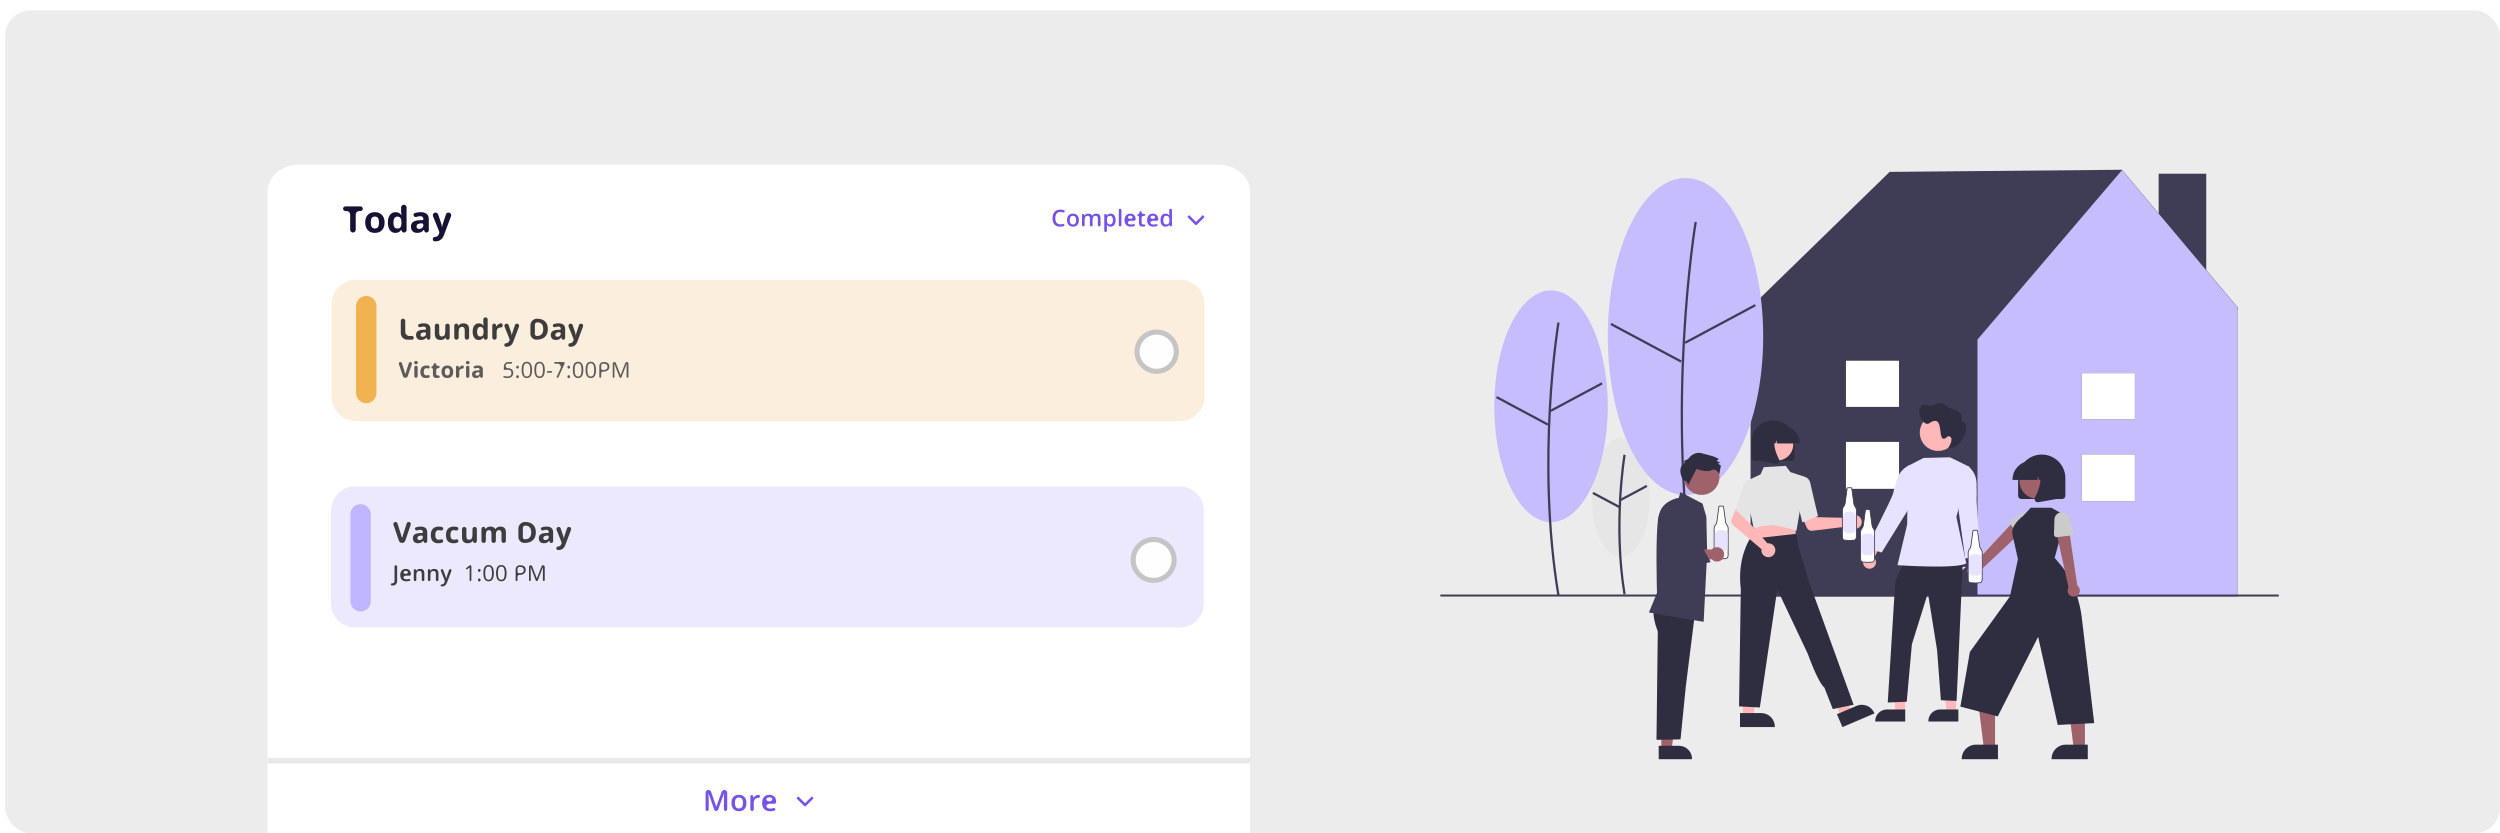 <svg width="486" height="162" viewBox="0 0 486 162" fill="none" xmlns="http://www.w3.org/2000/svg">
<g clip-path="url(#clip0_121_3768)">
<rect x="1" y="2" width="485" height="160" rx="5" fill="#E5E5E5" fill-opacity="0.7"/>
<g filter="url(#filter0_d_121_3768)">
<path d="M236.797 28H58.203C54.777 28 52 30.337 52 33.221V172.779C52 175.663 54.777 178 58.203 178H236.797C240.223 178 243 175.663 243 172.779V33.221C243 30.337 240.223 28 236.797 28Z" fill="white"/>
</g>
<path d="M69.152 44.665C69.152 44.963 68.91 45.204 68.613 45.204C68.315 45.204 68.073 44.963 68.073 44.665V41.712C68.073 41.331 67.764 41.022 67.383 41.022H67.141C66.894 41.022 66.693 40.821 66.693 40.574C66.693 40.326 66.894 40.126 67.141 40.126H70.084C70.332 40.126 70.532 40.326 70.532 40.574C70.532 40.821 70.332 41.022 70.084 41.022H69.842C69.461 41.022 69.152 41.331 69.152 41.712V44.665ZM72.076 43.255C72.076 43.64 72.139 43.93 72.264 44.127C72.391 44.324 72.598 44.422 72.883 44.422C73.166 44.422 73.369 44.325 73.491 44.131C73.617 43.934 73.679 43.642 73.679 43.255C73.679 42.871 73.617 42.583 73.491 42.39C73.366 42.198 73.161 42.102 72.876 42.102C72.593 42.102 72.389 42.198 72.264 42.39C72.139 42.581 72.076 42.869 72.076 43.255ZM74.764 43.255C74.764 43.888 74.597 44.382 74.263 44.739C73.93 45.095 73.465 45.273 72.869 45.273C72.496 45.273 72.167 45.193 71.881 45.03C71.596 44.866 71.377 44.631 71.224 44.325C71.071 44.02 70.995 43.663 70.995 43.255C70.995 42.621 71.16 42.128 71.492 41.776C71.823 41.424 72.289 41.248 72.89 41.248C73.263 41.248 73.592 41.329 73.877 41.491C74.163 41.653 74.382 41.886 74.535 42.189C74.688 42.492 74.764 42.848 74.764 43.255ZM76.871 45.273C76.415 45.273 76.055 45.096 75.793 44.742C75.534 44.388 75.404 43.897 75.404 43.269C75.404 42.632 75.536 42.137 75.8 41.783C76.067 41.426 76.433 41.248 76.899 41.248C77.385 41.248 77.756 41.435 78.013 41.809C78.017 41.814 78.023 41.817 78.03 41.817C78.042 41.817 78.052 41.806 78.049 41.794C77.999 41.514 77.974 41.264 77.974 41.043V40.331C77.974 40.037 78.212 39.799 78.506 39.799C78.8 39.799 79.038 40.037 79.038 40.331V44.718C79.038 44.986 78.82 45.204 78.551 45.204H78.496C78.332 45.204 78.184 45.105 78.122 44.952L78.028 44.723C78.023 44.709 78.009 44.7 77.994 44.7C77.982 44.7 77.97 44.707 77.963 44.718C77.722 45.088 77.358 45.273 76.871 45.273ZM77.243 44.43C77.515 44.43 77.713 44.351 77.838 44.193C77.966 44.036 78.035 43.769 78.047 43.391V43.276C78.047 42.859 77.982 42.561 77.852 42.38C77.724 42.199 77.516 42.109 77.226 42.109C76.99 42.109 76.805 42.21 76.673 42.411C76.543 42.611 76.478 42.901 76.478 43.283C76.478 43.665 76.544 43.952 76.677 44.145C76.809 44.334 76.998 44.43 77.243 44.43ZM82.899 45.204C82.728 45.204 82.575 45.099 82.513 44.94L82.417 44.691C82.413 44.682 82.404 44.676 82.395 44.676C82.387 44.676 82.381 44.679 82.376 44.685C82.2 44.905 82.018 45.058 81.83 45.145C81.642 45.231 81.397 45.273 81.093 45.273C80.72 45.273 80.425 45.167 80.21 44.954C79.996 44.741 79.89 44.438 79.89 44.044C79.89 43.632 80.034 43.328 80.321 43.134C80.611 42.937 81.047 42.828 81.628 42.807L82.133 42.792C82.228 42.789 82.303 42.711 82.303 42.616C82.303 42.222 82.101 42.026 81.698 42.026C81.482 42.026 81.24 42.071 80.971 42.162C80.762 42.232 80.525 42.15 80.428 41.951C80.33 41.751 80.408 41.506 80.618 41.43C80.966 41.304 81.34 41.241 81.74 41.241C82.261 41.241 82.661 41.354 82.939 41.581C83.218 41.808 83.357 42.153 83.357 42.616V44.764C83.357 45.007 83.16 45.204 82.917 45.204H82.899ZM82.303 43.724C82.303 43.55 82.158 43.41 81.984 43.416L81.893 43.419C81.584 43.428 81.355 43.483 81.204 43.586C81.053 43.687 80.978 43.842 80.978 44.051C80.978 44.349 81.15 44.499 81.493 44.499C81.739 44.499 81.934 44.428 82.081 44.287C82.229 44.146 82.303 43.958 82.303 43.724ZM84.186 42.046C84.047 41.698 84.303 41.321 84.677 41.321C84.904 41.321 85.106 41.466 85.178 41.681L85.791 43.505C85.853 43.693 85.895 43.914 85.918 44.169C85.919 44.175 85.924 44.179 85.93 44.179C85.936 44.179 85.941 44.175 85.942 44.169C85.968 43.934 86.017 43.713 86.09 43.505L86.691 41.681C86.762 41.466 86.963 41.321 87.189 41.321C87.556 41.321 87.809 41.687 87.681 42.03L86.302 45.701C86.151 46.106 85.936 46.41 85.655 46.611C85.377 46.812 85.052 46.913 84.678 46.913C84.606 46.913 84.533 46.91 84.462 46.904C84.272 46.887 84.139 46.718 84.139 46.528V46.434C84.139 46.219 84.342 46.059 84.556 46.059C84.744 46.059 84.908 46.001 85.047 45.885C85.188 45.772 85.298 45.599 85.377 45.367C85.418 45.244 85.413 45.11 85.365 44.99L84.186 42.046Z" fill="#181135"/>
<path d="M229.443 54.399H69.171C66.575 54.399 64.472 56.501 64.472 59.093V77.145C64.472 79.738 66.575 81.839 69.171 81.839H229.443C232.038 81.839 234.142 79.738 234.142 77.145V59.093C234.142 56.501 232.038 54.399 229.443 54.399Z" fill="#F0C789" fill-opacity="0.3"/>
<path d="M79.176 66.037C78.479 66.037 77.913 65.472 77.913 64.775V62.387C77.913 62.148 78.108 61.954 78.347 61.954C78.586 61.954 78.78 62.148 78.78 62.387V64.493C78.78 64.951 79.151 65.322 79.609 65.322H80.081C80.278 65.322 80.438 65.482 80.438 65.68C80.438 65.877 80.278 66.037 80.081 66.037H79.176ZM83.297 66.037C83.16 66.037 83.037 65.953 82.987 65.825L82.909 65.625C82.907 65.618 82.9 65.613 82.892 65.613C82.886 65.613 82.88 65.615 82.877 65.62C82.735 65.797 82.589 65.92 82.438 65.99C82.287 66.059 82.089 66.093 81.845 66.093C81.545 66.093 81.308 66.007 81.135 65.836C80.963 65.665 80.878 65.421 80.878 65.104C80.878 64.773 80.993 64.529 81.224 64.373C81.457 64.214 81.808 64.127 82.276 64.11L82.681 64.097C82.758 64.095 82.818 64.032 82.818 63.956C82.818 63.639 82.656 63.481 82.331 63.481C82.158 63.481 81.963 63.518 81.747 63.591C81.579 63.648 81.389 63.581 81.31 63.422C81.231 63.261 81.294 63.064 81.463 63.003C81.743 62.901 82.043 62.85 82.365 62.85C82.785 62.85 83.106 62.941 83.33 63.124C83.554 63.306 83.665 63.584 83.665 63.956V65.683C83.665 65.879 83.507 66.037 83.312 66.037H83.297ZM82.818 64.847C82.818 64.707 82.702 64.594 82.561 64.599L82.488 64.602C82.24 64.609 82.056 64.654 81.934 64.736C81.813 64.817 81.753 64.942 81.753 65.11C81.753 65.35 81.891 65.47 82.167 65.47C82.364 65.47 82.522 65.413 82.639 65.3C82.758 65.186 82.818 65.035 82.818 64.847ZM86.969 66.037C86.846 66.037 86.738 65.956 86.704 65.838L86.653 65.663C86.649 65.648 86.636 65.638 86.62 65.638C86.609 65.638 86.598 65.644 86.591 65.654C86.5 65.791 86.374 65.899 86.213 65.976C86.045 66.054 85.854 66.093 85.64 66.093C85.272 66.093 84.996 65.995 84.809 65.8C84.623 65.602 84.529 65.319 84.529 64.951V63.341C84.529 63.105 84.72 62.914 84.956 62.914C85.191 62.914 85.382 63.105 85.382 63.341V64.738C85.382 64.964 85.422 65.133 85.502 65.247C85.583 65.358 85.71 65.414 85.885 65.414C86.124 65.414 86.297 65.335 86.403 65.177C86.509 65.017 86.562 64.752 86.562 64.384V63.341C86.562 63.105 86.753 62.914 86.989 62.914C87.224 62.914 87.415 63.105 87.415 63.341V65.664C87.415 65.87 87.248 66.037 87.042 66.037H86.969ZM91.196 65.611C91.196 65.846 91.005 66.037 90.769 66.037C90.534 66.037 90.343 65.846 90.343 65.611V64.213C90.343 63.988 90.303 63.819 90.223 63.708C90.142 63.594 90.015 63.537 89.84 63.537C89.601 63.537 89.428 63.617 89.322 63.778C89.216 63.936 89.163 64.199 89.163 64.568V65.611C89.163 65.846 88.972 66.037 88.737 66.037C88.501 66.037 88.31 65.846 88.31 65.611V63.286C88.31 63.081 88.476 62.914 88.682 62.914H88.754C88.877 62.914 88.985 62.996 89.019 63.114L89.069 63.288C89.073 63.303 89.087 63.314 89.104 63.314C89.116 63.314 89.128 63.307 89.135 63.297C89.229 63.154 89.356 63.046 89.515 62.973C89.683 62.895 89.873 62.856 90.085 62.856C90.449 62.856 90.725 62.954 90.913 63.152C91.102 63.347 91.196 63.63 91.196 64.001V65.611ZM93.064 66.093C92.697 66.093 92.408 65.951 92.197 65.666C91.988 65.381 91.883 64.986 91.883 64.481C91.883 63.969 91.99 63.571 92.202 63.286C92.417 62.999 92.711 62.856 93.086 62.856C93.476 62.856 93.775 63.006 93.982 63.307C93.985 63.311 93.99 63.314 93.995 63.314C94.005 63.314 94.013 63.305 94.011 63.295C93.971 63.07 93.95 62.868 93.95 62.691V62.119C93.95 61.883 94.142 61.691 94.378 61.691C94.614 61.691 94.806 61.883 94.806 62.119V65.646C94.806 65.862 94.631 66.037 94.415 66.037H94.37C94.238 66.037 94.119 65.957 94.069 65.835L93.994 65.651C93.989 65.639 93.979 65.632 93.967 65.632C93.956 65.632 93.947 65.638 93.941 65.646C93.747 65.944 93.455 66.093 93.064 66.093ZM93.363 65.414C93.581 65.414 93.74 65.351 93.841 65.224C93.944 65.098 93.999 64.883 94.009 64.579V64.487C94.009 64.152 93.957 63.911 93.852 63.766C93.75 63.621 93.582 63.548 93.349 63.548C93.159 63.548 93.01 63.63 92.904 63.791C92.8 63.952 92.748 64.185 92.748 64.493C92.748 64.8 92.801 65.031 92.907 65.185C93.013 65.338 93.165 65.414 93.363 65.414ZM97.443 62.856C97.609 62.856 97.721 63.004 97.707 63.17L97.687 63.426C97.676 63.558 97.547 63.652 97.415 63.652C97.142 63.652 96.93 63.722 96.777 63.861C96.626 64.001 96.551 64.197 96.551 64.448V65.611C96.551 65.846 96.36 66.037 96.124 66.037C95.889 66.037 95.698 65.846 95.698 65.611V63.275C95.698 63.076 95.859 62.914 96.059 62.914H96.073C96.232 62.914 96.37 63.023 96.407 63.177L96.464 63.416C96.467 63.43 96.479 63.44 96.493 63.44C96.504 63.44 96.515 63.434 96.52 63.424C96.616 63.256 96.744 63.121 96.903 63.018C97.069 62.91 97.249 62.856 97.443 62.856ZM98.084 63.498C97.973 63.218 98.178 62.914 98.479 62.914C98.662 62.914 98.824 63.031 98.882 63.204L99.375 64.671C99.425 64.822 99.459 65 99.478 65.205C99.478 65.21 99.482 65.213 99.487 65.213C99.492 65.213 99.495 65.21 99.496 65.205C99.517 65.016 99.556 64.838 99.615 64.671L100.099 63.204C100.156 63.031 100.317 62.914 100.499 62.914C100.794 62.914 100.998 63.209 100.894 63.485L99.786 66.437C99.665 66.763 99.492 67.007 99.266 67.168C99.042 67.33 98.78 67.411 98.48 67.411C98.421 67.411 98.363 67.409 98.305 67.404C98.153 67.391 98.047 67.255 98.047 67.102V67.026C98.047 66.853 98.209 66.724 98.382 66.724C98.533 66.724 98.665 66.678 98.776 66.585C98.89 66.493 98.979 66.355 99.042 66.168C99.075 66.069 99.071 65.962 99.032 65.865L98.084 63.498ZM106.505 63.956C106.505 64.629 106.313 65.143 105.929 65.501C105.547 65.859 104.994 66.037 104.271 66.037C103.632 66.037 103.114 65.519 103.114 64.88V63.237C103.114 62.528 103.688 61.954 104.397 61.954C105.064 61.954 105.583 62.13 105.952 62.482C106.321 62.833 106.505 63.325 106.505 63.956ZM105.605 63.979C105.605 63.102 105.217 62.663 104.442 62.663C104.187 62.663 103.98 62.87 103.98 63.124V64.951C103.98 65.156 104.147 65.322 104.352 65.322C105.187 65.322 105.605 64.874 105.605 63.979ZM109.499 66.037C109.361 66.037 109.238 65.953 109.188 65.825L109.111 65.625C109.108 65.618 109.101 65.613 109.093 65.613C109.087 65.613 109.082 65.615 109.078 65.62C108.936 65.797 108.79 65.92 108.639 65.99C108.488 66.059 108.29 66.093 108.046 66.093C107.746 66.093 107.509 66.007 107.336 65.836C107.165 65.665 107.079 65.421 107.079 65.104C107.079 64.773 107.194 64.529 107.425 64.373C107.658 64.214 108.009 64.127 108.477 64.11L108.883 64.097C108.959 64.095 109.019 64.032 109.019 63.956C109.019 63.639 108.857 63.481 108.533 63.481C108.359 63.481 108.164 63.518 107.948 63.591C107.78 63.648 107.59 63.581 107.511 63.422C107.432 63.261 107.496 63.064 107.664 63.003C107.944 62.901 108.244 62.85 108.566 62.85C108.986 62.85 109.307 62.941 109.531 63.124C109.755 63.306 109.866 63.584 109.866 63.956V65.684C109.866 65.879 109.708 66.037 109.513 66.037H109.499ZM109.019 64.847C109.019 64.707 108.903 64.594 108.762 64.599L108.689 64.602C108.441 64.609 108.257 64.654 108.136 64.736C108.014 64.817 107.954 64.942 107.954 65.11C107.954 65.35 108.092 65.47 108.368 65.47C108.565 65.47 108.723 65.413 108.84 65.3C108.96 65.186 109.019 65.035 109.019 64.847ZM110.533 63.498C110.422 63.218 110.627 62.914 110.928 62.914C111.111 62.914 111.273 63.031 111.331 63.204L111.824 64.671C111.874 64.822 111.908 65 111.927 65.205C111.927 65.21 111.931 65.213 111.936 65.213C111.941 65.213 111.944 65.21 111.945 65.205C111.966 65.016 112.006 64.838 112.064 64.671L112.548 63.204C112.605 63.031 112.766 62.914 112.948 62.914C113.243 62.914 113.447 63.209 113.343 63.485L112.235 66.437C112.114 66.763 111.941 67.007 111.715 67.168C111.491 67.33 111.229 67.411 110.929 67.411C110.87 67.411 110.812 67.409 110.754 67.404C110.602 67.391 110.496 67.255 110.496 67.102V67.026C110.496 66.853 110.659 66.724 110.831 66.724C110.982 66.724 111.114 66.678 111.226 66.585C111.339 66.493 111.428 66.355 111.491 66.168C111.524 66.069 111.52 65.962 111.481 65.865L110.533 63.498Z" fill="#3E3D3D"/>
<path d="M79.477 70.589C79.518 70.46 79.638 70.373 79.773 70.373C79.985 70.373 80.135 70.582 80.067 70.783L79.273 73.115C79.204 73.317 79.015 73.453 78.802 73.453C78.588 73.453 78.399 73.317 78.33 73.115L77.538 70.783C77.47 70.581 77.619 70.373 77.832 70.373C77.967 70.373 78.087 70.46 78.127 70.589L78.639 72.206C78.671 72.314 78.704 72.44 78.738 72.585C78.749 72.631 78.852 72.63 78.863 72.584C78.888 72.477 78.921 72.352 78.962 72.206L79.477 70.589ZM80.518 70.489C80.518 70.279 80.635 70.175 80.868 70.175C81.102 70.175 81.218 70.279 81.218 70.489C81.218 70.588 81.189 70.666 81.13 70.722C81.072 70.777 80.985 70.805 80.868 70.805C80.635 70.805 80.518 70.699 80.518 70.489ZM81.189 73.131C81.189 73.309 81.045 73.453 80.867 73.453C80.689 73.453 80.546 73.309 80.546 73.131V71.419C80.546 71.242 80.689 71.098 80.867 71.098C81.045 71.098 81.189 71.242 81.189 71.419V73.131ZM82.823 73.495C82.089 73.495 81.722 73.093 81.722 72.288C81.722 71.888 81.822 71.582 82.022 71.371C82.222 71.159 82.508 71.053 82.88 71.053C83.059 71.053 83.226 71.076 83.38 71.122C83.517 71.162 83.575 71.315 83.525 71.448C83.469 71.592 83.308 71.661 83.16 71.617C83.154 71.615 83.148 71.613 83.142 71.612C83.055 71.585 82.967 71.572 82.88 71.572C82.546 71.572 82.378 71.809 82.378 72.284C82.378 72.744 82.546 72.975 82.88 72.975C83.004 72.975 83.119 72.959 83.224 72.926C83.368 72.88 83.54 72.973 83.54 73.124V73.195C83.54 73.273 83.501 73.347 83.431 73.382C83.363 73.415 83.294 73.441 83.224 73.457C83.119 73.482 82.985 73.495 82.823 73.495ZM85.082 72.983C85.11 72.983 85.14 72.981 85.171 72.978C85.331 72.963 85.487 73.073 85.487 73.233C85.487 73.327 85.432 73.414 85.342 73.44C85.213 73.477 85.064 73.495 84.897 73.495C84.639 73.495 84.452 73.43 84.333 73.301C84.217 73.171 84.159 72.975 84.159 72.715V71.734C84.159 71.649 84.09 71.58 84.004 71.58C83.919 71.58 83.85 71.511 83.85 71.426V71.406C83.85 71.345 83.882 71.289 83.934 71.257L84.07 71.175C84.157 71.122 84.224 71.041 84.26 70.945L84.331 70.754C84.367 70.659 84.457 70.596 84.559 70.596C84.693 70.596 84.802 70.705 84.802 70.839V70.847C84.802 70.985 84.914 71.098 85.052 71.098H85.221C85.354 71.098 85.462 71.206 85.462 71.339C85.462 71.472 85.354 71.58 85.221 71.58H85.132C84.949 71.58 84.802 71.728 84.802 71.91V72.715C84.802 72.807 84.827 72.874 84.878 72.918C84.93 72.961 84.998 72.983 85.082 72.983ZM86.478 72.271C86.478 72.504 86.516 72.68 86.592 72.8C86.67 72.919 86.795 72.979 86.968 72.979C87.139 72.979 87.262 72.92 87.337 72.802C87.413 72.682 87.451 72.506 87.451 72.271C87.451 72.038 87.413 71.863 87.337 71.746C87.261 71.63 87.136 71.572 86.963 71.572C86.792 71.572 86.668 71.63 86.592 71.746C86.516 71.862 86.478 72.036 86.478 72.271ZM88.109 72.271C88.109 72.654 88.007 72.954 87.805 73.171C87.602 73.387 87.321 73.495 86.959 73.495C86.733 73.495 86.533 73.446 86.36 73.347C86.187 73.248 86.054 73.105 85.962 72.92C85.869 72.734 85.823 72.518 85.823 72.271C85.823 71.886 85.923 71.587 86.124 71.373C86.325 71.16 86.608 71.053 86.972 71.053C87.198 71.053 87.398 71.102 87.571 71.201C87.744 71.299 87.877 71.44 87.969 71.624C88.062 71.808 88.109 72.024 88.109 72.271ZM89.956 71.053C90.081 71.053 90.166 71.165 90.156 71.29L90.14 71.484C90.132 71.583 90.035 71.654 89.935 71.654C89.73 71.654 89.57 71.706 89.454 71.811C89.34 71.917 89.283 72.065 89.283 72.254V73.131C89.283 73.309 89.139 73.453 88.962 73.453C88.784 73.453 88.64 73.309 88.64 73.131V71.37C88.64 71.219 88.762 71.098 88.912 71.098H88.924C89.043 71.098 89.147 71.18 89.175 71.296L89.218 71.476C89.221 71.486 89.23 71.494 89.24 71.494C89.249 71.494 89.257 71.489 89.261 71.482C89.333 71.355 89.429 71.253 89.549 71.175C89.674 71.094 89.81 71.053 89.956 71.053ZM90.574 70.489C90.574 70.279 90.691 70.175 90.924 70.175C91.158 70.175 91.274 70.279 91.274 70.489C91.274 70.588 91.245 70.666 91.186 70.722C91.128 70.777 91.041 70.805 90.924 70.805C90.691 70.805 90.574 70.699 90.574 70.489ZM91.245 73.131C91.245 73.309 91.101 73.453 90.923 73.453C90.746 73.453 90.602 73.309 90.602 73.131V71.419C90.602 71.242 90.746 71.098 90.923 71.098C91.101 71.098 91.245 71.242 91.245 71.419V73.131ZM93.591 73.453C93.487 73.453 93.394 73.389 93.357 73.293L93.298 73.142C93.296 73.136 93.291 73.133 93.285 73.133C93.281 73.133 93.276 73.135 93.273 73.138C93.167 73.271 93.056 73.365 92.943 73.417C92.829 73.469 92.68 73.495 92.496 73.495C92.269 73.495 92.09 73.43 91.96 73.301C91.83 73.172 91.766 72.988 91.766 72.749C91.766 72.499 91.853 72.315 92.027 72.197C92.203 72.078 92.467 72.012 92.82 71.999L93.126 71.99C93.184 71.988 93.23 71.941 93.23 71.883C93.23 71.644 93.107 71.525 92.862 71.525C92.731 71.525 92.585 71.552 92.422 71.608C92.295 71.65 92.151 71.6 92.092 71.48C92.032 71.359 92.08 71.21 92.207 71.164C92.418 71.087 92.645 71.049 92.888 71.049C93.204 71.049 93.447 71.118 93.615 71.255C93.784 71.393 93.868 71.602 93.868 71.883V73.186C93.868 73.333 93.749 73.453 93.602 73.453H93.591ZM93.23 72.555C93.23 72.449 93.142 72.365 93.036 72.368L92.981 72.37C92.794 72.376 92.654 72.409 92.563 72.471C92.472 72.533 92.426 72.627 92.426 72.753C92.426 72.934 92.53 73.025 92.738 73.025C92.887 73.025 93.006 72.982 93.094 72.897C93.184 72.811 93.23 72.697 93.23 72.555ZM98.736 71.572C99.061 71.572 99.316 71.652 99.502 71.814C99.689 71.974 99.782 72.194 99.782 72.473C99.782 72.792 99.68 73.042 99.477 73.223C99.274 73.404 98.994 73.495 98.637 73.495C98.332 73.495 98.09 73.452 97.912 73.366C97.867 73.345 97.842 73.298 97.842 73.249C97.842 73.138 97.969 73.065 98.074 73.101C98.117 73.116 98.162 73.129 98.209 73.141C98.355 73.176 98.499 73.194 98.641 73.194C98.889 73.194 99.081 73.135 99.217 73.019C99.355 72.902 99.424 72.734 99.424 72.513C99.424 72.084 99.16 71.868 98.633 71.868C98.516 71.868 98.366 71.884 98.181 71.915C98.127 71.924 98.072 71.913 98.026 71.884C97.958 71.841 97.92 71.764 97.926 71.684L97.973 71.106C98.006 70.692 98.352 70.373 98.768 70.373H99.404C99.493 70.373 99.565 70.445 99.565 70.534C99.565 70.623 99.493 70.695 99.404 70.695H98.711C98.496 70.695 98.317 70.859 98.299 71.073L98.294 71.135C98.274 71.378 98.493 71.572 98.736 71.572ZM100.354 73.229C100.354 73.135 100.375 73.064 100.417 73.017C100.461 72.968 100.522 72.943 100.603 72.943C100.684 72.943 100.748 72.968 100.793 73.017C100.839 73.064 100.862 73.135 100.862 73.229C100.862 73.321 100.839 73.391 100.793 73.44C100.746 73.489 100.683 73.514 100.603 73.514C100.531 73.514 100.471 73.492 100.424 73.449C100.377 73.404 100.354 73.331 100.354 73.229ZM100.354 71.369C100.354 71.18 100.437 71.085 100.603 71.085C100.776 71.085 100.862 71.18 100.862 71.369C100.862 71.461 100.839 71.531 100.793 71.58C100.746 71.629 100.683 71.654 100.603 71.654C100.531 71.654 100.471 71.632 100.424 71.588C100.377 71.543 100.354 71.47 100.354 71.369ZM103.439 71.909C103.439 72.441 103.355 72.838 103.186 73.101C103.019 73.364 102.762 73.495 102.417 73.495C102.085 73.495 101.832 73.361 101.659 73.093C101.486 72.823 101.4 72.428 101.4 71.909C101.4 71.372 101.484 70.974 101.651 70.714C101.818 70.454 102.073 70.324 102.417 70.324C102.751 70.324 103.005 70.46 103.178 70.731C103.352 71.002 103.439 71.394 103.439 71.909ZM101.754 71.909C101.754 72.357 101.807 72.683 101.912 72.888C102.018 73.092 102.186 73.194 102.417 73.194C102.65 73.194 102.819 73.091 102.923 72.884C103.028 72.676 103.081 72.351 103.081 71.909C103.081 71.466 103.028 71.142 102.923 70.937C102.819 70.731 102.65 70.628 102.417 70.628C102.186 70.628 102.018 70.73 101.912 70.933C101.807 71.135 101.754 71.461 101.754 71.909ZM105.911 71.909C105.911 72.441 105.827 72.838 105.658 73.101C105.491 73.364 105.234 73.495 104.888 73.495C104.556 73.495 104.304 73.361 104.131 73.093C103.958 72.823 103.872 72.428 103.872 71.909C103.872 71.372 103.955 70.974 104.123 70.714C104.29 70.454 104.545 70.324 104.888 70.324C105.223 70.324 105.477 70.46 105.65 70.731C105.824 71.002 105.911 71.394 105.911 71.909ZM104.226 71.909C104.226 72.357 104.279 72.683 104.384 72.888C104.49 73.092 104.658 73.194 104.888 73.194C105.122 73.194 105.29 73.091 105.394 72.884C105.5 72.676 105.553 72.351 105.553 71.909C105.553 71.466 105.5 71.142 105.394 70.937C105.29 70.731 105.122 70.628 104.888 70.628C104.658 70.628 104.49 70.73 104.384 70.933C104.279 71.135 104.226 71.461 104.226 71.909ZM106.466 72.456C106.377 72.456 106.306 72.385 106.306 72.296C106.306 72.208 106.377 72.136 106.466 72.136H107.181C107.269 72.136 107.341 72.208 107.341 72.296C107.341 72.385 107.269 72.456 107.181 72.456H106.466ZM108.396 73.453C108.268 73.453 108.183 73.32 108.237 73.204L108.968 71.626C109.169 71.192 108.852 70.695 108.374 70.695H107.88C107.791 70.695 107.719 70.623 107.719 70.534C107.719 70.445 107.791 70.373 107.88 70.373H109.54C109.667 70.373 109.771 70.476 109.771 70.603C109.771 70.636 109.764 70.668 109.75 70.698L108.556 73.349C108.528 73.412 108.465 73.453 108.396 73.453ZM110.313 73.229C110.313 73.135 110.334 73.064 110.376 73.017C110.42 72.968 110.482 72.943 110.562 72.943C110.643 72.943 110.706 72.968 110.752 73.017C110.798 73.064 110.821 73.135 110.821 73.229C110.821 73.321 110.798 73.391 110.752 73.44C110.705 73.489 110.642 73.514 110.562 73.514C110.49 73.514 110.43 73.492 110.382 73.449C110.336 73.404 110.313 73.331 110.313 73.229ZM110.313 71.369C110.313 71.18 110.396 71.085 110.562 71.085C110.735 71.085 110.821 71.18 110.821 71.369C110.821 71.461 110.798 71.531 110.752 71.58C110.705 71.629 110.642 71.654 110.562 71.654C110.49 71.654 110.43 71.632 110.382 71.588C110.336 71.543 110.313 71.47 110.313 71.369ZM113.398 71.909C113.398 72.441 113.314 72.838 113.145 73.101C112.978 73.364 112.721 73.495 112.376 73.495C112.044 73.495 111.791 73.361 111.618 73.093C111.445 72.823 111.359 72.428 111.359 71.909C111.359 71.372 111.443 70.974 111.61 70.714C111.777 70.454 112.032 70.324 112.376 70.324C112.71 70.324 112.964 70.46 113.137 70.731C113.311 71.002 113.398 71.394 113.398 71.909ZM111.713 71.909C111.713 72.357 111.766 72.683 111.871 72.888C111.977 73.092 112.145 73.194 112.376 73.194C112.609 73.194 112.778 73.091 112.882 72.884C112.987 72.676 113.04 72.351 113.04 71.909C113.04 71.466 112.987 71.142 112.882 70.937C112.778 70.731 112.609 70.628 112.376 70.628C112.145 70.628 111.977 70.73 111.871 70.933C111.766 71.135 111.713 71.461 111.713 71.909ZM115.87 71.909C115.87 72.441 115.786 72.838 115.617 73.101C115.45 73.364 115.193 73.495 114.847 73.495C114.516 73.495 114.263 73.361 114.09 73.093C113.917 72.823 113.831 72.428 113.831 71.909C113.831 71.372 113.914 70.974 114.082 70.714C114.249 70.454 114.504 70.324 114.847 70.324C115.182 70.324 115.436 70.46 115.609 70.731C115.783 71.002 115.87 71.394 115.87 71.909ZM114.185 71.909C114.185 72.357 114.238 72.683 114.343 72.888C114.449 73.092 114.617 73.194 114.847 73.194C115.081 73.194 115.249 73.091 115.354 72.884C115.459 72.676 115.512 72.351 115.512 71.909C115.512 71.466 115.459 71.142 115.354 70.937C115.249 70.731 115.081 70.628 114.847 70.628C114.617 70.628 114.449 70.73 114.343 70.933C114.238 71.135 114.185 71.461 114.185 71.909ZM118.466 71.27C118.466 71.582 118.36 71.822 118.146 71.991C117.933 72.158 117.629 72.241 117.233 72.241C117.032 72.241 116.87 72.404 116.87 72.604V73.273C116.87 73.373 116.79 73.453 116.691 73.453C116.592 73.453 116.511 73.373 116.511 73.273V71.172C116.511 70.731 116.869 70.373 117.311 70.373C118.081 70.373 118.466 70.672 118.466 71.27ZM116.87 71.611C116.87 71.789 117.014 71.934 117.193 71.934C117.51 71.934 117.74 71.883 117.882 71.78C118.024 71.677 118.095 71.513 118.095 71.287C118.095 71.083 118.028 70.932 117.895 70.832C117.761 70.732 117.553 70.682 117.271 70.682C117.049 70.682 116.87 70.862 116.87 71.083V71.611ZM120.623 73.453C120.536 73.453 120.458 73.399 120.427 73.318L119.435 70.728C119.433 70.725 119.43 70.722 119.426 70.722C119.42 70.722 119.416 70.727 119.416 70.733C119.435 70.947 119.445 71.201 119.445 71.494V73.287C119.445 73.379 119.371 73.453 119.28 73.453C119.188 73.453 119.114 73.379 119.114 73.287V70.693C119.114 70.516 119.257 70.373 119.434 70.373C119.566 70.373 119.685 70.454 119.733 70.578L120.627 72.906C120.629 72.91 120.634 72.913 120.639 72.913C120.644 72.913 120.648 72.91 120.65 72.906L121.553 70.576C121.601 70.453 121.719 70.373 121.85 70.373C122.025 70.373 122.168 70.515 122.168 70.691V73.273C122.168 73.373 122.088 73.453 121.989 73.453C121.89 73.453 121.809 73.373 121.809 73.273V71.468C121.809 71.244 121.819 71 121.838 70.737C121.838 70.732 121.834 70.727 121.828 70.727C121.825 70.727 121.821 70.729 121.82 70.733L120.819 73.318C120.788 73.399 120.71 73.453 120.623 73.453Z" fill="#5C5C5C"/>
<path d="M71.199 59.505V76.41" stroke="#F1B252" stroke-width="3.956" stroke-linecap="round"/>
<path d="M224.857 72.181C226.965 72.181 228.675 70.474 228.675 68.368C228.675 66.261 226.965 64.554 224.857 64.554C222.748 64.554 221.039 66.261 221.039 68.368C221.039 70.474 222.748 72.181 224.857 72.181Z" fill="#FEFEFE" stroke="#C5C5C5" stroke-width="0.989"/>
<path d="M229.318 94.559H69.046C66.451 94.559 64.347 96.66 64.347 99.252V117.305C64.347 119.897 66.451 121.999 69.046 121.999H229.318C231.914 121.999 234.017 119.897 234.017 117.305V99.252C234.017 96.66 231.914 94.559 229.318 94.559Z" fill="#C0B6FF" fill-opacity="0.3"/>
<path d="M79.06 101.754C79.114 101.583 79.272 101.467 79.451 101.467C79.733 101.467 79.932 101.744 79.841 102.011L78.788 105.104C78.698 105.371 78.446 105.551 78.164 105.551C77.881 105.551 77.63 105.371 77.539 105.103L76.489 102.011C76.398 101.744 76.597 101.467 76.878 101.467C77.058 101.467 77.216 101.584 77.27 101.755L77.948 103.897C77.991 104.041 78.035 104.208 78.08 104.4C78.095 104.462 78.23 104.461 78.245 104.399C78.278 104.258 78.322 104.091 78.376 103.897L79.06 101.754ZM82.689 105.551C82.552 105.551 82.429 105.467 82.379 105.339L82.302 105.139C82.299 105.131 82.291 105.126 82.284 105.126C82.278 105.126 82.272 105.129 82.268 105.134C82.127 105.31 81.981 105.434 81.83 105.503C81.678 105.572 81.481 105.607 81.237 105.607C80.937 105.607 80.7 105.521 80.527 105.35C80.355 105.179 80.269 104.934 80.269 104.618C80.269 104.287 80.385 104.043 80.616 103.886C80.849 103.728 81.2 103.64 81.668 103.624L82.073 103.611C82.15 103.609 82.21 103.546 82.21 103.47C82.21 103.153 82.048 102.995 81.723 102.995C81.55 102.995 81.355 103.032 81.139 103.104C80.971 103.161 80.781 103.095 80.702 102.935C80.623 102.774 80.686 102.577 80.855 102.516C81.134 102.415 81.435 102.364 81.757 102.364C82.177 102.364 82.498 102.455 82.722 102.637C82.945 102.82 83.057 103.097 83.057 103.47V105.197C83.057 105.392 82.899 105.551 82.704 105.551H82.689ZM82.21 104.361C82.21 104.221 82.094 104.108 81.953 104.113L81.88 104.115C81.632 104.123 81.448 104.167 81.326 104.249C81.205 104.331 81.145 104.456 81.145 104.624C81.145 104.864 81.282 104.984 81.558 104.984C81.756 104.984 81.913 104.927 82.031 104.813C82.15 104.7 82.21 104.549 82.21 104.361ZM85.208 105.607C84.234 105.607 83.748 105.073 83.748 104.006C83.748 103.476 83.88 103.071 84.145 102.791C84.41 102.51 84.789 102.369 85.283 102.369C85.52 102.369 85.741 102.4 85.946 102.461C86.127 102.514 86.205 102.716 86.137 102.893C86.064 103.084 85.849 103.175 85.653 103.117C85.645 103.114 85.637 103.112 85.63 103.11C85.514 103.074 85.399 103.057 85.283 103.057C84.84 103.057 84.618 103.371 84.618 104.001C84.618 104.611 84.84 104.917 85.283 104.917C85.447 104.917 85.599 104.895 85.739 104.853C85.93 104.791 86.158 104.914 86.158 105.115V105.209C86.158 105.312 86.106 105.411 86.014 105.456C85.923 105.501 85.831 105.535 85.739 105.556C85.599 105.59 85.422 105.607 85.208 105.607ZM88.155 105.607C87.182 105.607 86.695 105.073 86.695 104.006C86.695 103.476 86.828 103.071 87.092 102.791C87.357 102.51 87.736 102.369 88.23 102.369C88.468 102.369 88.689 102.4 88.894 102.461C89.075 102.514 89.152 102.716 89.085 102.893C89.012 103.084 88.797 103.175 88.6 103.117C88.593 103.114 88.585 103.112 88.577 103.11C88.462 103.074 88.346 103.057 88.23 103.057C87.787 103.057 87.565 103.371 87.565 104.001C87.565 104.611 87.787 104.917 88.23 104.917C88.394 104.917 88.546 104.895 88.686 104.853C88.877 104.791 89.106 104.914 89.106 105.115V105.209C89.106 105.312 89.054 105.411 88.961 105.456C88.87 105.501 88.778 105.535 88.686 105.556C88.546 105.59 88.369 105.607 88.155 105.607ZM92.255 105.551C92.132 105.551 92.024 105.469 91.99 105.351L91.94 105.176C91.936 105.162 91.922 105.152 91.907 105.152C91.895 105.152 91.884 105.158 91.877 105.168C91.787 105.305 91.661 105.412 91.499 105.489C91.331 105.568 91.14 105.607 90.926 105.607C90.559 105.607 90.282 105.509 90.095 105.314C89.909 105.116 89.816 104.833 89.816 104.464V102.854C89.816 102.619 90.007 102.428 90.242 102.428C90.478 102.428 90.669 102.619 90.669 102.854V104.252C90.669 104.477 90.709 104.647 90.789 104.76C90.869 104.872 90.997 104.928 91.172 104.928C91.41 104.928 91.583 104.849 91.689 104.691C91.796 104.53 91.849 104.266 91.849 103.897V102.854C91.849 102.619 92.04 102.428 92.275 102.428C92.511 102.428 92.702 102.619 92.702 102.854V105.178C92.702 105.384 92.534 105.551 92.328 105.551H92.255ZM96.395 105.124C96.395 105.36 96.204 105.551 95.969 105.551C95.733 105.551 95.543 105.36 95.543 105.124V103.727C95.543 103.501 95.504 103.333 95.428 103.221C95.353 103.108 95.235 103.051 95.073 103.051C94.855 103.051 94.696 103.131 94.597 103.291C94.499 103.451 94.449 103.715 94.449 104.082V105.124C94.449 105.36 94.258 105.551 94.023 105.551C93.787 105.551 93.596 105.36 93.596 105.124V102.8C93.596 102.594 93.763 102.428 93.968 102.428H94.04C94.163 102.428 94.271 102.51 94.305 102.628L94.355 102.802C94.359 102.817 94.373 102.828 94.389 102.828C94.402 102.828 94.414 102.821 94.421 102.81C94.504 102.675 94.622 102.569 94.774 102.492C94.932 102.411 95.114 102.369 95.319 102.369C95.77 102.369 96.08 102.511 96.251 102.794C96.263 102.815 96.284 102.828 96.308 102.828C96.331 102.828 96.352 102.815 96.364 102.796C96.447 102.666 96.564 102.564 96.714 102.489C96.878 102.409 97.063 102.369 97.268 102.369C97.622 102.369 97.889 102.461 98.07 102.643C98.253 102.824 98.344 103.114 98.344 103.515V105.123C98.344 105.359 98.153 105.551 97.917 105.551C97.68 105.551 97.489 105.359 97.489 105.123V103.727C97.489 103.501 97.451 103.333 97.374 103.221C97.299 103.108 97.181 103.051 97.019 103.051C96.81 103.051 96.654 103.125 96.549 103.275C96.447 103.423 96.395 103.66 96.395 103.984V105.124ZM104.169 103.47C104.169 104.142 103.977 104.657 103.593 105.015C103.211 105.372 102.658 105.551 101.935 105.551C101.296 105.551 100.777 105.033 100.777 104.393V102.751C100.777 102.042 101.352 101.467 102.061 101.467C102.728 101.467 103.246 101.643 103.615 101.995C103.985 102.347 104.169 102.839 104.169 103.47ZM103.269 103.492C103.269 102.615 102.881 102.177 102.106 102.177C101.851 102.177 101.644 102.383 101.644 102.638V104.464C101.644 104.67 101.811 104.836 102.016 104.836C102.851 104.836 103.269 104.388 103.269 103.492ZM107.162 105.551C107.025 105.551 106.902 105.467 106.852 105.339L106.774 105.139C106.772 105.131 106.764 105.126 106.757 105.126C106.751 105.126 106.745 105.129 106.742 105.134C106.6 105.31 106.453 105.434 106.303 105.503C106.152 105.572 105.954 105.607 105.71 105.607C105.41 105.607 105.173 105.521 105 105.35C104.828 105.179 104.742 104.934 104.742 104.618C104.742 104.287 104.858 104.043 105.089 103.886C105.322 103.728 105.672 103.64 106.14 103.624L106.546 103.611C106.622 103.609 106.683 103.546 106.683 103.47C106.683 103.153 106.521 102.995 106.197 102.995C106.023 102.995 105.828 103.032 105.612 103.104C105.443 103.161 105.253 103.095 105.175 102.935C105.096 102.774 105.159 102.577 105.328 102.516C105.607 102.415 105.908 102.364 106.23 102.364C106.649 102.364 106.971 102.455 107.195 102.637C107.418 102.82 107.53 103.097 107.53 103.47V105.197C107.53 105.393 107.372 105.551 107.177 105.551H107.162ZM106.683 104.361C106.683 104.221 106.566 104.108 106.426 104.113L106.353 104.115C106.105 104.123 105.92 104.167 105.799 104.249C105.678 104.331 105.617 104.456 105.617 104.624C105.617 104.864 105.756 104.984 106.031 104.984C106.229 104.984 106.387 104.927 106.504 104.813C106.623 104.7 106.683 104.549 106.683 104.361ZM108.197 103.011C108.085 102.732 108.291 102.428 108.592 102.428C108.774 102.428 108.937 102.545 108.995 102.718L109.488 104.185C109.537 104.336 109.572 104.513 109.59 104.718C109.591 104.723 109.595 104.727 109.6 104.727C109.604 104.727 109.608 104.723 109.609 104.719C109.629 104.53 109.669 104.352 109.728 104.185L110.211 102.718C110.268 102.545 110.43 102.428 110.612 102.428C110.907 102.428 111.111 102.722 111.007 102.998L109.899 105.95C109.777 106.276 109.604 106.52 109.379 106.682C109.155 106.844 108.893 106.925 108.593 106.925C108.534 106.925 108.476 106.923 108.418 106.918C108.265 106.904 108.159 106.769 108.159 106.616V106.54C108.159 106.367 108.322 106.238 108.495 106.238C108.646 106.238 108.777 106.192 108.889 106.098C109.003 106.007 109.091 105.868 109.155 105.682C109.187 105.583 109.184 105.475 109.145 105.379L108.197 103.011ZM76.321 113.826C76.247 113.826 76.18 113.821 76.119 113.811C76.031 113.796 75.975 113.714 75.975 113.625C75.975 113.485 76.106 113.387 76.246 113.393C76.259 113.394 76.271 113.394 76.283 113.394C76.559 113.394 76.696 113.22 76.696 112.872V110.139C76.696 110 76.81 109.886 76.95 109.886C77.089 109.886 77.203 110 77.203 110.139V112.855C77.203 113.169 77.127 113.409 76.977 113.575C76.828 113.742 76.609 113.826 76.321 113.826ZM78.968 113.008C78.605 113.008 78.321 112.903 78.116 112.692C77.912 112.48 77.81 112.189 77.81 111.818C77.81 111.437 77.905 111.138 78.095 110.921C78.284 110.703 78.545 110.594 78.877 110.594C79.185 110.594 79.428 110.688 79.607 110.874C79.785 111.061 79.875 111.318 79.875 111.645C79.875 111.793 79.755 111.913 79.607 111.913H78.886C78.577 111.913 78.291 112.21 78.504 112.435C78.619 112.556 78.781 112.617 78.991 112.617C79.129 112.617 79.257 112.604 79.375 112.579C79.413 112.57 79.452 112.56 79.492 112.548C79.62 112.51 79.759 112.599 79.759 112.733C79.759 112.805 79.718 112.871 79.651 112.897C79.566 112.931 79.479 112.956 79.392 112.973C79.268 112.996 79.127 113.008 78.968 113.008ZM78.877 110.969C78.72 110.969 78.593 111.019 78.498 111.119C78.323 111.305 78.55 111.555 78.805 111.555H78.919C79.177 111.555 79.422 111.309 79.248 111.119C79.158 111.019 79.035 110.969 78.877 110.969ZM82.49 112.717C82.49 112.855 82.379 112.966 82.241 112.966C82.104 112.966 81.992 112.855 81.992 112.717V111.534C81.992 111.354 81.956 111.22 81.882 111.131C81.811 111.043 81.696 110.998 81.539 110.998C81.329 110.998 81.176 111.06 81.079 111.184C80.982 111.308 80.933 111.515 80.933 111.806V112.718C80.933 112.855 80.823 112.966 80.686 112.966C80.549 112.966 80.438 112.855 80.438 112.718V110.852C80.438 110.733 80.534 110.636 80.654 110.636H80.669C80.761 110.636 80.84 110.7 80.861 110.789L80.892 110.927C80.894 110.936 80.902 110.942 80.911 110.942C80.917 110.942 80.923 110.938 80.927 110.933C80.996 110.826 81.095 110.744 81.22 110.685C81.35 110.624 81.493 110.594 81.651 110.594C82.21 110.594 82.49 110.879 82.49 111.447V112.717ZM85.232 112.717C85.232 112.855 85.12 112.966 84.983 112.966C84.846 112.966 84.734 112.855 84.734 112.717V111.534C84.734 111.354 84.698 111.22 84.624 111.131C84.553 111.043 84.438 110.998 84.281 110.998C84.071 110.998 83.918 111.06 83.821 111.184C83.724 111.308 83.675 111.515 83.675 111.806V112.718C83.675 112.855 83.564 112.966 83.428 112.966C83.291 112.966 83.18 112.855 83.18 112.718V110.852C83.18 110.733 83.276 110.636 83.396 110.636H83.411C83.503 110.636 83.582 110.7 83.603 110.789L83.634 110.927C83.636 110.936 83.644 110.942 83.652 110.942C83.659 110.942 83.665 110.939 83.668 110.933C83.738 110.826 83.836 110.744 83.962 110.685C84.091 110.624 84.235 110.594 84.392 110.594C84.952 110.594 85.232 110.879 85.232 111.447V112.717ZM85.704 110.976C85.638 110.813 85.758 110.636 85.933 110.636C86.037 110.636 86.131 110.702 86.166 110.8L86.582 111.957C86.652 112.142 86.699 112.316 86.724 112.48C86.725 112.485 86.729 112.488 86.734 112.488C86.738 112.488 86.743 112.485 86.743 112.48C86.756 112.404 86.779 112.314 86.811 112.208C86.843 112.104 87.002 111.636 87.29 110.803C87.324 110.703 87.418 110.636 87.524 110.636C87.697 110.636 87.817 110.81 87.756 110.972L86.885 113.276C86.704 113.761 86.402 114.003 85.978 114.003C85.921 114.003 85.864 114 85.808 113.993C85.719 113.982 85.658 113.904 85.658 113.815C85.658 113.692 85.773 113.599 85.895 113.6C85.901 113.6 85.907 113.6 85.913 113.6C86.152 113.6 86.32 113.462 86.417 113.185C86.473 113.045 86.472 112.888 86.416 112.748L85.704 110.976ZM91.635 112.795C91.635 112.89 91.558 112.966 91.464 112.966C91.37 112.966 91.293 112.89 91.293 112.795V110.771C91.293 110.638 91.296 110.511 91.302 110.388C91.305 110.341 91.246 110.314 91.211 110.346C91.18 110.373 91.052 110.478 90.829 110.66C90.763 110.713 90.667 110.702 90.615 110.635C90.565 110.569 90.577 110.475 90.642 110.425L91.28 109.932C91.319 109.902 91.366 109.886 91.415 109.886C91.536 109.886 91.635 109.985 91.635 110.106V112.795ZM92.919 112.743C92.919 112.649 92.94 112.578 92.983 112.53C93.026 112.481 93.088 112.456 93.168 112.456C93.25 112.456 93.313 112.481 93.358 112.53C93.404 112.578 93.428 112.649 93.428 112.743C93.428 112.834 93.404 112.905 93.358 112.954C93.312 113.003 93.248 113.027 93.168 113.027C93.097 113.027 93.037 113.006 92.989 112.962C92.942 112.917 92.919 112.844 92.919 112.743ZM92.919 110.883C92.919 110.693 93.002 110.598 93.168 110.598C93.341 110.598 93.428 110.693 93.428 110.883C93.428 110.974 93.404 111.044 93.358 111.093C93.312 111.143 93.248 111.167 93.168 111.167C93.097 111.167 93.037 111.145 92.989 111.102C92.942 111.057 92.919 110.984 92.919 110.883ZM96.005 111.422C96.005 111.954 95.921 112.352 95.752 112.614C95.584 112.877 95.328 113.008 94.982 113.008C94.65 113.008 94.398 112.874 94.225 112.606C94.052 112.337 93.965 111.942 93.965 111.422C93.965 110.885 94.049 110.487 94.216 110.228C94.384 109.968 94.639 109.838 94.982 109.838C95.317 109.838 95.57 109.973 95.743 110.244C95.918 110.516 96.005 110.908 96.005 111.422ZM94.32 111.422C94.32 111.87 94.373 112.197 94.478 112.402C94.583 112.605 94.751 112.707 94.982 112.707C95.215 112.707 95.384 112.604 95.488 112.398C95.594 112.19 95.646 111.865 95.646 111.422C95.646 110.98 95.594 110.656 95.488 110.451C95.384 110.244 95.215 110.141 94.982 110.141C94.751 110.141 94.583 110.243 94.478 110.447C94.373 110.649 94.32 110.974 94.32 111.422ZM98.477 111.422C98.477 111.954 98.392 112.352 98.224 112.614C98.056 112.877 97.8 113.008 97.454 113.008C97.122 113.008 96.87 112.874 96.697 112.606C96.524 112.337 96.437 111.942 96.437 111.422C96.437 110.885 96.521 110.487 96.688 110.228C96.856 109.968 97.111 109.838 97.454 109.838C97.789 109.838 98.042 109.973 98.215 110.244C98.39 110.516 98.477 110.908 98.477 111.422ZM96.791 111.422C96.791 111.87 96.844 112.197 96.95 112.402C97.055 112.605 97.223 112.707 97.454 112.707C97.687 112.707 97.856 112.604 97.96 112.398C98.065 112.19 98.118 111.865 98.118 111.422C98.118 110.98 98.065 110.656 97.96 110.451C97.856 110.244 97.687 110.141 97.454 110.141C97.223 110.141 97.055 110.243 96.95 110.447C96.844 110.649 96.791 110.974 96.791 111.422ZM102.195 110.784C102.195 111.095 102.088 111.336 101.875 111.504C101.662 111.672 101.358 111.755 100.961 111.755C100.761 111.755 100.599 111.917 100.599 112.117V112.787C100.599 112.886 100.518 112.966 100.419 112.966C100.32 112.966 100.24 112.886 100.24 112.787V110.686C100.24 110.244 100.598 109.886 101.039 109.886C101.81 109.886 102.195 110.185 102.195 110.784ZM100.599 111.125C100.599 111.303 100.743 111.447 100.921 111.447C101.239 111.447 101.469 111.396 101.611 111.294C101.753 111.191 101.824 111.027 101.824 110.801C101.824 110.597 101.757 110.445 101.623 110.346C101.49 110.246 101.282 110.196 100.999 110.196C100.778 110.196 100.599 110.375 100.599 110.596V111.125ZM104.352 112.966C104.265 112.966 104.186 112.913 104.155 112.831L103.163 110.242C103.162 110.238 103.158 110.236 103.154 110.236C103.149 110.236 103.144 110.241 103.145 110.246C103.164 110.461 103.174 110.714 103.174 111.007V112.801C103.174 112.892 103.1 112.966 103.008 112.966C102.917 112.966 102.843 112.892 102.843 112.801V110.206C102.843 110.029 102.986 109.886 103.163 109.886C103.295 109.886 103.414 109.968 103.461 110.091L104.356 112.419C104.358 112.424 104.362 112.427 104.367 112.427C104.372 112.427 104.377 112.424 104.379 112.419L105.282 110.089C105.329 109.967 105.447 109.886 105.578 109.886C105.754 109.886 105.896 110.029 105.896 110.204V112.787C105.896 112.886 105.816 112.966 105.717 112.966C105.618 112.966 105.538 112.886 105.538 112.787V110.982C105.538 110.757 105.547 110.513 105.567 110.251C105.567 110.245 105.563 110.24 105.557 110.24C105.553 110.24 105.549 110.243 105.548 110.246L104.548 112.832C104.517 112.913 104.439 112.966 104.352 112.966Z" fill="#3E3D3D"/>
<path d="M70.105 99.987V116.892" stroke="#C0B6FF" stroke-width="3.956" stroke-linecap="round"/>
<path d="M224.263 112.828C226.461 112.828 228.243 111.048 228.243 108.852C228.243 106.656 226.461 104.876 224.263 104.876C222.065 104.876 220.283 106.656 220.283 108.852C220.283 111.048 222.065 112.828 224.263 112.828Z" fill="#FEFEFE" stroke="#C5C5C5" stroke-width="0.989"/>
<path d="M139.228 157.647C139.051 157.647 138.893 157.534 138.835 157.367L137.751 154.25C137.749 154.245 137.745 154.241 137.739 154.241C137.732 154.241 137.726 154.248 137.727 154.255C137.758 154.756 137.774 155.225 137.774 155.664V157.344C137.774 157.511 137.638 157.647 137.471 157.647C137.303 157.647 137.168 157.511 137.168 157.344V154.12C137.168 153.816 137.414 153.569 137.718 153.569C137.952 153.569 138.16 153.717 138.237 153.938L139.239 156.805C139.241 156.81 139.245 156.813 139.25 156.813C139.255 156.813 139.26 156.81 139.262 156.805L140.294 153.936C140.373 153.716 140.582 153.569 140.815 153.569C141.121 153.569 141.37 153.817 141.37 154.123V157.325C141.37 157.503 141.226 157.647 141.048 157.647C140.871 157.647 140.727 157.503 140.727 157.325V155.63C140.727 155.428 140.732 155.164 140.741 154.838C140.752 154.532 140.761 154.34 140.768 154.261C140.768 154.253 140.763 154.247 140.755 154.247C140.75 154.247 140.746 154.25 140.744 154.255L139.62 157.371C139.561 157.537 139.404 157.647 139.228 157.647ZM145.113 156.099C145.113 156.603 144.984 156.996 144.725 157.279C144.466 157.561 144.106 157.702 143.645 157.702C143.356 157.702 143.101 157.637 142.88 157.507C142.658 157.377 142.488 157.19 142.369 156.947C142.25 156.703 142.19 156.42 142.19 156.099C142.19 155.599 142.319 155.208 142.575 154.928C142.832 154.647 143.194 154.506 143.662 154.506C144.108 154.506 144.462 154.65 144.722 154.939C144.983 155.225 145.113 155.612 145.113 156.099ZM142.866 156.099C142.866 156.811 143.129 157.167 143.656 157.167C144.177 157.167 144.438 156.811 144.438 156.099C144.438 155.394 144.175 155.042 143.65 155.042C143.375 155.042 143.175 155.133 143.05 155.315C142.927 155.497 142.866 155.759 142.866 156.099ZM147.436 154.506C147.456 154.506 147.475 154.507 147.494 154.507C147.648 154.51 147.751 154.65 147.734 154.804L147.729 154.854C147.713 155.008 147.564 155.112 147.408 155.112C147.146 155.112 146.933 155.197 146.769 155.368C146.607 155.539 146.526 155.761 146.526 156.035V157.319C146.526 157.5 146.379 157.647 146.198 157.647C146.017 157.647 145.87 157.5 145.87 157.319V154.839C145.87 154.686 145.994 154.562 146.147 154.562C146.283 154.562 146.399 154.661 146.421 154.796L146.467 155.086C146.469 155.098 146.479 155.106 146.49 155.106C146.498 155.106 146.506 155.102 146.51 155.094C146.612 154.916 146.743 154.774 146.903 154.668C147.069 154.56 147.246 154.506 147.436 154.506ZM149.686 157.702C149.206 157.702 148.83 157.563 148.559 157.284C148.289 157.003 148.154 156.618 148.154 156.127C148.154 155.623 148.279 155.227 148.531 154.939C148.782 154.65 149.127 154.506 149.566 154.506C149.974 154.506 150.296 154.63 150.532 154.877C150.769 155.124 150.887 155.465 150.887 155.898C150.887 156.094 150.728 156.252 150.533 156.252H149.579C149.169 156.252 148.791 156.645 149.072 156.944C149.225 157.104 149.44 157.184 149.717 157.184C149.9 157.184 150.069 157.167 150.225 157.133C150.276 157.122 150.327 157.109 150.38 157.093C150.55 157.042 150.733 157.161 150.733 157.338C150.733 157.433 150.679 157.52 150.591 157.555C150.478 157.599 150.363 157.633 150.248 157.655C150.084 157.687 149.897 157.702 149.686 157.702ZM149.566 155.003C149.358 155.003 149.19 155.069 149.064 155.201C148.832 155.446 149.133 155.778 149.471 155.778H149.622C149.963 155.778 150.288 155.452 150.058 155.201C149.938 155.069 149.775 155.003 149.566 155.003Z" fill="#7751E8"/>
<path d="M52 147.87H243" stroke="#E8E8E8" stroke-width="1.088"/>
<path d="M206.134 41.196C205.829 41.196 205.591 41.303 205.416 41.518C205.244 41.733 205.158 42.029 205.158 42.408C205.158 42.804 205.241 43.103 205.407 43.306C205.573 43.51 205.817 43.611 206.134 43.611C206.271 43.611 206.405 43.598 206.532 43.571C206.568 43.563 206.604 43.555 206.641 43.546C206.786 43.511 206.93 43.617 206.93 43.766C206.93 43.857 206.874 43.941 206.786 43.966C206.57 44.03 206.33 44.062 206.069 44.062C205.597 44.062 205.232 43.919 204.979 43.633C204.727 43.346 204.599 42.936 204.599 42.403C204.599 42.068 204.662 41.774 204.783 41.522C204.908 41.271 205.086 41.078 205.318 40.944C205.55 40.81 205.823 40.743 206.137 40.743C206.386 40.743 206.622 40.782 206.842 40.861C206.963 40.904 207.012 41.042 206.961 41.16C206.907 41.285 206.759 41.34 206.631 41.294C206.593 41.28 206.554 41.267 206.515 41.255C206.396 41.215 206.268 41.196 206.134 41.196ZM209.742 42.792C209.742 43.191 209.638 43.502 209.434 43.726C209.229 43.95 208.944 44.062 208.578 44.062C208.35 44.062 208.148 44.01 207.973 43.907C207.797 43.804 207.664 43.656 207.569 43.463C207.474 43.27 207.426 43.047 207.426 42.792C207.426 42.396 207.527 42.087 207.732 41.864C207.934 41.642 208.222 41.531 208.59 41.531C208.947 41.531 209.226 41.645 209.431 41.873C209.638 42.1 209.742 42.406 209.742 42.792ZM207.961 42.792C207.961 43.356 208.172 43.638 208.587 43.638C209 43.638 209.205 43.356 209.205 42.792C209.205 42.234 208.997 41.955 208.581 41.955C208.365 41.955 208.207 42.027 208.106 42.172C208.011 42.316 207.961 42.522 207.961 42.792ZM212.4 43.756C212.4 43.9 212.283 44.017 212.139 44.017C211.994 44.017 211.877 43.9 211.877 43.756V42.511C211.877 42.325 211.842 42.185 211.773 42.094C211.702 42.002 211.592 41.955 211.441 41.955C211.239 41.955 211.093 42.02 210.998 42.152C210.906 42.281 210.859 42.498 210.859 42.801V43.758C210.859 43.901 210.743 44.017 210.599 44.017C210.456 44.017 210.339 43.901 210.339 43.758V41.802C210.339 41.677 210.441 41.575 210.566 41.575H210.582C210.678 41.575 210.761 41.642 210.783 41.735L210.817 41.88C210.819 41.889 210.827 41.895 210.836 41.895C210.843 41.895 210.849 41.892 210.853 41.886C210.921 41.774 211.017 41.688 211.141 41.626C211.269 41.563 211.411 41.531 211.566 41.531C211.934 41.531 212.181 41.654 212.306 41.898C212.311 41.909 212.321 41.915 212.333 41.915C212.343 41.915 212.353 41.91 212.358 41.901C212.429 41.787 212.527 41.698 212.655 41.633C212.786 41.565 212.935 41.531 213.107 41.531C213.398 41.531 213.609 41.605 213.742 41.752C213.876 41.899 213.944 42.124 213.944 42.425V43.758C213.944 43.901 213.828 44.017 213.684 44.017C213.541 44.017 213.424 43.901 213.424 43.758V42.511C213.424 42.325 213.389 42.185 213.315 42.094C213.243 42.002 213.133 41.955 212.985 41.955C212.783 41.955 212.635 42.018 212.54 42.145C212.448 42.27 212.4 42.463 212.4 42.724V43.756ZM215.907 44.062C215.602 44.062 215.363 43.953 215.195 43.736C215.191 43.731 215.185 43.728 215.178 43.728C215.166 43.728 215.157 43.739 215.158 43.751C215.177 43.943 215.188 44.061 215.188 44.103V44.844C215.188 44.987 215.072 45.103 214.928 45.103C214.785 45.103 214.669 44.987 214.669 44.844V41.811C214.669 41.681 214.774 41.575 214.905 41.575H214.923C215.02 41.575 215.103 41.641 215.124 41.736C215.134 41.779 215.145 41.829 215.158 41.887C215.16 41.896 215.168 41.902 215.178 41.902C215.184 41.902 215.191 41.899 215.194 41.893C215.355 41.652 215.596 41.531 215.916 41.531C216.222 41.531 216.459 41.641 216.628 41.862C216.801 42.083 216.884 42.393 216.884 42.792C216.884 43.191 216.798 43.502 216.626 43.726C216.453 43.95 216.213 44.062 215.907 44.062ZM215.782 41.955C215.577 41.955 215.426 42.015 215.328 42.136C215.236 42.257 215.188 42.45 215.188 42.715V42.792C215.188 43.089 215.236 43.305 215.328 43.439C215.423 43.571 215.577 43.638 215.791 43.638C215.972 43.638 216.109 43.564 216.207 43.417C216.305 43.27 216.352 43.06 216.352 42.788C216.352 42.514 216.305 42.307 216.207 42.167C216.112 42.026 215.969 41.955 215.782 41.955ZM218.009 43.758C218.009 43.901 217.893 44.017 217.749 44.017C217.606 44.017 217.49 43.901 217.49 43.758V40.841C217.49 40.698 217.606 40.582 217.749 40.582C217.893 40.582 218.009 40.698 218.009 40.841V43.758ZM219.821 44.062C219.441 44.062 219.144 43.951 218.927 43.73C218.713 43.508 218.606 43.203 218.606 42.814C218.606 42.415 218.707 42.102 218.906 41.873C219.105 41.645 219.378 41.531 219.726 41.531C220.049 41.531 220.305 41.629 220.492 41.825C220.679 42.02 220.771 42.29 220.771 42.633C220.771 42.788 220.645 42.913 220.491 42.913H219.734C219.41 42.913 219.113 43.223 219.334 43.461C219.455 43.587 219.625 43.651 219.844 43.651C219.99 43.651 220.123 43.638 220.248 43.611C220.288 43.602 220.328 43.592 220.37 43.579C220.504 43.539 220.649 43.632 220.649 43.773C220.649 43.848 220.606 43.917 220.536 43.945C220.446 43.98 220.356 44.006 220.266 44.024C220.135 44.049 219.987 44.062 219.821 44.062ZM219.726 41.924C219.559 41.924 219.429 41.976 219.328 42.081C219.145 42.276 219.382 42.538 219.649 42.538H219.77C220.039 42.538 220.298 42.279 220.115 42.081C220.02 41.976 219.892 41.924 219.726 41.924ZM222.273 43.642C222.314 43.642 222.356 43.64 222.397 43.636C222.527 43.622 222.653 43.715 222.653 43.845C222.653 43.922 222.607 43.994 222.532 44.013C222.5 44.021 222.465 44.029 222.428 44.035C222.339 44.053 222.247 44.062 222.149 44.062C221.656 44.062 221.409 43.802 221.409 43.284V42.135C221.409 42.043 221.335 41.968 221.243 41.968H221.22C221.141 41.968 221.077 41.904 221.077 41.825C221.077 41.772 221.106 41.723 221.153 41.698L221.292 41.624C221.383 41.576 221.452 41.495 221.485 41.398L221.568 41.158C221.594 41.083 221.665 41.032 221.745 41.032C221.848 41.032 221.932 41.116 221.932 41.219V41.304C221.932 41.454 222.053 41.575 222.203 41.575H222.43C222.539 41.575 222.627 41.663 222.627 41.772C222.627 41.88 222.539 41.968 222.43 41.968H222.279C222.087 41.968 221.932 42.124 221.932 42.316V43.276C221.932 43.401 221.962 43.493 222.024 43.554C222.089 43.612 222.169 43.642 222.273 43.642ZM224.209 44.062C223.829 44.062 223.532 43.951 223.319 43.73C223.105 43.508 222.998 43.203 222.998 42.814C222.998 42.415 223.096 42.102 223.295 41.873C223.494 41.645 223.767 41.531 224.114 41.531C224.438 41.531 224.693 41.629 224.881 41.825C225.068 42.02 225.16 42.29 225.16 42.633C225.16 42.788 225.034 42.913 224.879 42.913H224.127C223.801 42.913 223.501 43.225 223.725 43.461C223.844 43.587 224.016 43.651 224.236 43.651C224.379 43.651 224.512 43.638 224.637 43.611C224.678 43.602 224.719 43.591 224.762 43.578C224.897 43.537 225.041 43.631 225.041 43.772C225.041 43.848 224.998 43.918 224.927 43.945C224.837 43.98 224.747 44.006 224.655 44.024C224.524 44.049 224.376 44.062 224.209 44.062ZM224.114 41.924C223.951 41.924 223.817 41.976 223.717 42.081C223.533 42.276 223.772 42.538 224.04 42.538H224.16C224.431 42.538 224.687 42.28 224.503 42.081C224.411 41.976 224.281 41.924 224.114 41.924ZM226.576 44.062C226.27 44.062 226.033 43.951 225.86 43.73C225.691 43.51 225.605 43.2 225.605 42.801C225.605 42.401 225.691 42.089 225.863 41.867C226.039 41.643 226.279 41.531 226.585 41.531C226.903 41.531 227.145 41.648 227.314 41.88C227.317 41.884 227.321 41.887 227.327 41.887C227.336 41.887 227.344 41.878 227.342 41.868C227.318 41.702 227.307 41.57 227.307 41.471V40.843C227.307 40.699 227.424 40.582 227.568 40.582C227.712 40.582 227.829 40.699 227.829 40.843V43.785C227.829 43.913 227.725 44.017 227.597 44.017H227.589C227.49 44.017 227.404 43.952 227.376 43.857L227.334 43.711C227.332 43.703 227.325 43.697 227.316 43.697C227.31 43.697 227.304 43.7 227.301 43.705C227.135 43.943 226.893 44.062 226.576 44.062ZM226.716 43.642C226.929 43.642 227.084 43.583 227.182 43.463C227.28 43.343 227.327 43.147 227.33 42.878V42.805C227.33 42.497 227.283 42.279 227.182 42.149C227.081 42.02 226.923 41.955 226.71 41.955C226.529 41.955 226.386 42.029 226.288 42.178C226.19 42.325 226.14 42.536 226.14 42.809C226.14 43.08 226.187 43.287 226.285 43.43C226.38 43.571 226.523 43.642 226.716 43.642Z" fill="#7751E8"/>
<g clip-path="url(#clip1_121_3768)">
<path d="M315.077 108.253C318.194 108.253 320.72 103.098 320.72 96.739C320.72 90.379 318.194 85.224 315.077 85.224C311.96 85.224 309.434 90.379 309.434 96.739C309.434 103.098 311.96 108.253 315.077 108.253Z" fill="#E6E6E6"/>
<path d="M315.598 115.586C313.338 102.026 315.575 88.514 315.598 88.379L316.038 88.453C316.015 88.588 313.79 102.028 316.038 115.513L315.598 115.586Z" fill="#3F3D56"/>
<path d="M320.045 94.263L314.942 96.992L315.153 97.385L320.256 94.656L320.045 94.263Z" fill="#3F3D56"/>
<path d="M309.767 95.63L309.556 96.023L314.659 98.754L314.869 98.361L309.767 95.63Z" fill="#3F3D56"/>
<path d="M428.892 33.769H419.643V65.786H428.892V33.769Z" fill="#3F3D56"/>
<path d="M435 59.763L412.504 33L367.348 33.413L339.955 60.094L340.509 60.45H340.311V115.946H434.94V60.45L435 59.763Z" fill="#3F3D56"/>
<path d="M412.528 33.057L384.424 66.006V115.946H434.94V59.738L412.528 33.057Z" fill="#C6BDFF"/>
<path d="M415.018 88.329H404.701V97.447H415.018V88.329Z" fill="#3F3D56"/>
<path d="M415.018 72.545H404.701V81.519H415.018V72.545Z" fill="#3F3D56"/>
<path d="M415.018 88.329H404.701V97.447H415.018V88.329Z" fill="white"/>
<path d="M415.018 72.545H404.701V81.519H415.018V72.545Z" fill="white"/>
<path d="M377.418 114.319C377.418 114.319 377.639 109.684 382.173 110.223L377.418 114.319Z" fill="#E6E6E6"/>
<path d="M376.137 109.909C377.39 109.909 378.406 108.893 378.406 107.64C378.406 106.386 377.39 105.37 376.137 105.37C374.884 105.37 373.868 106.386 373.868 107.64C373.868 108.893 374.884 109.909 376.137 109.909Z" fill="#C6BDFF"/>
<path d="M376.408 111.461H375.768V115.944H376.408V111.461Z" fill="#E6E6E6"/>
<path d="M301.518 101.502C307.614 101.502 312.555 91.419 312.555 78.981C312.555 66.543 307.614 56.459 301.518 56.459C295.422 56.459 290.48 66.543 290.48 78.981C290.48 91.419 295.422 101.502 301.518 101.502Z" fill="#C6BDFF"/>
<path d="M302.747 115.809C298.332 89.321 302.703 62.929 302.747 62.666L303.187 62.74C303.142 63.003 298.785 89.324 303.187 115.736L302.747 115.809Z" fill="#3F3D56"/>
<path d="M311.336 74.326L301.355 79.665L301.565 80.058L311.546 74.719L311.336 74.326Z" fill="#3F3D56"/>
<path d="M291.031 77L290.821 77.393L300.801 82.735L301.011 82.342L291.031 77Z" fill="#3F3D56"/>
<path d="M327.66 96.244C336.001 96.244 342.764 82.446 342.764 65.426C342.764 48.405 336.001 34.607 327.66 34.607C319.318 34.607 312.555 48.405 312.555 65.426C312.555 82.446 319.318 96.244 327.66 96.244Z" fill="#C6BDFF"/>
<path d="M329.423 115.809C323.384 79.576 329.362 43.474 329.423 43.114L329.863 43.188C329.802 43.548 323.836 79.578 329.863 115.736L329.423 115.809Z" fill="#3F3D56"/>
<path d="M341.134 59.128L327.475 66.434L327.686 66.827L341.344 59.521L341.134 59.128Z" fill="#3F3D56"/>
<path d="M313.271 62.788L313.06 63.181L326.717 70.49L326.928 70.097L313.271 62.788Z" fill="#3F3D56"/>
<path d="M443 115.579H280V115.967H443V115.579Z" fill="#3F3D56"/>
<path d="M369.17 85.909H358.853V95.028H369.17V85.909Z" fill="#3F3D56"/>
<path d="M369.17 70.125H358.853V79.099H369.17V70.125Z" fill="#3F3D56"/>
<path d="M369.17 85.909H358.853V95.028H369.17V85.909Z" fill="white"/>
<path d="M369.17 70.125H358.853V79.099H369.17V70.125Z" fill="white"/>
</g>
<g clip-path="url(#clip2_121_3768)">
<path d="M334.909 98.382C334.707 98.402 334.503 98.407 334.3 98.396C334.265 98.392 334.23 98.402 334.203 98.424C334.175 98.445 334.158 98.477 334.153 98.511L333.764 101.428C333.734 101.639 333.648 101.839 333.514 102.005C333.403 102.138 333.321 102.292 333.272 102.457C333.223 102.623 333.209 102.797 333.23 102.968V107.922C333.23 107.922 333.205 108.583 333.713 108.583C334.32 108.659 334.935 108.659 335.542 108.583C335.542 108.583 335.948 108.506 335.948 107.896V103.018C335.979 102.848 335.973 102.673 335.93 102.505C335.886 102.338 335.807 102.182 335.698 102.048C335.568 101.881 335.484 101.683 335.454 101.474L335.05 98.496C335.046 98.463 335.029 98.432 335.002 98.411C334.976 98.39 334.943 98.379 334.909 98.382Z" fill="white"/>
<path d="M334.625 108.723C334.318 108.723 334.012 108.704 333.707 108.666C333.639 108.668 333.571 108.655 333.508 108.63C333.445 108.604 333.388 108.565 333.341 108.516C333.134 108.302 333.146 107.934 333.146 107.919L333.146 102.973C333.125 102.791 333.14 102.607 333.192 102.431C333.245 102.256 333.332 102.093 333.449 101.952C333.573 101.797 333.654 101.612 333.681 101.416L334.07 98.5C334.078 98.444 334.107 98.393 334.151 98.358C334.196 98.323 334.252 98.307 334.308 98.313C334.506 98.323 334.704 98.318 334.9 98.298L334.903 98.298C334.958 98.294 335.012 98.311 335.055 98.346C335.098 98.38 335.126 98.43 335.133 98.485L335.537 101.462C335.565 101.657 335.643 101.841 335.763 101.997C335.88 102.139 335.964 102.304 336.01 102.482C336.056 102.659 336.064 102.845 336.032 103.025V107.896C336.032 108.567 335.562 108.664 335.557 108.665C335.248 108.704 334.937 108.723 334.625 108.723ZM334.288 98.479C334.275 98.478 334.263 98.482 334.254 98.49C334.244 98.498 334.238 98.509 334.236 98.522L333.847 101.439C333.815 101.666 333.722 101.88 333.578 102.058C333.475 102.182 333.398 102.326 333.352 102.48C333.307 102.635 333.293 102.797 333.313 102.958L333.313 102.968V107.922C333.313 107.928 333.304 108.238 333.462 108.401C333.494 108.434 333.533 108.46 333.576 108.477C333.62 108.494 333.666 108.501 333.712 108.499L333.723 108.5C334.323 108.575 334.931 108.575 335.531 108.5C335.539 108.498 335.865 108.424 335.865 107.896L335.866 103.003C335.895 102.845 335.889 102.682 335.849 102.526C335.808 102.371 335.735 102.225 335.633 102.101C335.493 101.922 335.403 101.71 335.371 101.485L334.967 98.507C334.966 98.495 334.959 98.484 334.95 98.476C334.94 98.468 334.928 98.464 334.916 98.465C334.709 98.486 334.502 98.49 334.295 98.479C334.292 98.479 334.29 98.479 334.288 98.479H334.288Z" fill="#3F3D56"/>
<path d="M334.295 103.057H334.911C335.157 103.057 335.392 103.154 335.565 103.327C335.738 103.5 335.835 103.735 335.835 103.98V106.299C335.835 106.544 335.738 106.779 335.565 106.952C335.392 107.126 335.157 107.223 334.911 107.223H334.295C334.05 107.223 333.815 107.126 333.642 106.952C333.469 106.779 333.371 106.544 333.371 106.299V103.98C333.371 103.859 333.395 103.739 333.442 103.627C333.488 103.515 333.556 103.413 333.642 103.327C333.728 103.241 333.83 103.173 333.942 103.127C334.054 103.08 334.174 103.057 334.295 103.057Z" fill="#E6E2FF"/>
<path d="M322.966 145.643H324.975L325.931 137.893L322.965 137.894L322.966 145.643Z" fill="#9F616A"/>
<path d="M322.453 144.987L326.41 144.987H326.41C327.079 144.987 327.72 145.253 328.193 145.726C328.666 146.198 328.932 146.84 328.932 147.508V147.59L322.453 147.591L322.453 144.987Z" fill="#2F2E41"/>
<path d="M321.703 117.964C321.703 117.964 320.832 118.948 322.274 122.785L322.02 143.823L326.692 143.732L327.719 133.469L329.589 118.494L321.703 117.964Z" fill="#2F2E41"/>
<path d="M331.192 120.872L331.141 120.865C325.163 119.953 320.653 119.079 320.608 119.07L320.552 119.059L322.119 115.248C322.106 114.85 321.767 103.667 322.416 100.454C323.045 97.344 326.008 96.834 326.345 96.786L326.684 95.663L330.967 97.891L331.714 100.462L331.866 107.509L331.192 120.872Z" fill="#3F3D56"/>
<path d="M333.771 106.37C333.578 106.37 333.388 106.409 333.211 106.487C333.034 106.564 332.875 106.677 332.744 106.819H325.545L322.908 107.38L323.341 110.719L332.722 108.702C332.877 108.877 333.074 109.011 333.294 109.091C333.514 109.171 333.751 109.194 333.983 109.159C334.214 109.124 334.434 109.031 334.62 108.889C334.807 108.747 334.955 108.561 335.051 108.348C335.147 108.134 335.188 107.9 335.17 107.666C335.153 107.433 335.077 107.207 334.95 107.01C334.822 106.814 334.648 106.652 334.442 106.54C334.236 106.428 334.006 106.37 333.771 106.37H333.771Z" fill="#9F616A"/>
<path d="M333.834 94.4C334.753 92.719 334.135 90.611 332.454 89.692C330.772 88.772 328.664 89.391 327.745 91.072C326.826 92.753 327.444 94.861 329.125 95.781C330.807 96.7 332.915 96.082 333.834 94.4Z" fill="#9F616A"/>
<path d="M327.526 89.962L327.358 89.624L328.204 89.203C328.204 89.203 329.138 87.684 330.828 88.111C332.517 88.538 333.277 88.793 333.277 88.793L334.122 89.218L333.698 89.64L334.458 89.895L333.95 90.148L334.541 90.487L334.223 92.228C334.223 92.228 333.695 90.908 332.679 91.412C331.663 91.917 329.806 91.151 329.806 91.151L328.192 94.275C328.192 94.275 327.859 93.18 327.265 93.472C327.265 93.472 325.748 91.057 327.526 89.962Z" fill="#2F2E41"/>
<path d="M323.387 111.345L322.564 108.896L322.365 100.733L322.716 99.575C322.842 99.158 323.051 98.771 323.331 98.437C323.61 98.103 323.954 97.829 324.342 97.63C324.73 97.433 325.154 97.315 325.589 97.285C326.023 97.255 326.459 97.312 326.871 97.455C327.282 97.597 327.661 97.821 327.984 98.114C328.307 98.406 328.568 98.76 328.75 99.156C328.933 99.551 329.034 99.979 329.047 100.415C329.06 100.85 328.986 101.284 328.827 101.689L326.947 106.507L327.043 106.693L331.116 106.66L332.563 109.264L323.387 111.345Z" fill="#3F3D56"/>
<path d="M364.142 110.339C364.294 110.237 364.422 110.102 364.517 109.945C364.611 109.788 364.67 109.612 364.689 109.43C364.708 109.248 364.687 109.063 364.627 108.89C364.567 108.717 364.47 108.559 364.343 108.427L366.351 104.45L364.051 104.717L362.497 108.453C362.29 108.681 362.174 108.978 362.171 109.287C362.168 109.595 362.279 109.894 362.482 110.127C362.685 110.359 362.966 110.509 363.272 110.549C363.578 110.588 363.888 110.513 364.142 110.339Z" fill="#FFB7B7"/>
<path d="M380.245 138.511L378.436 138.511L377.575 131.532L380.245 131.532L380.245 138.511Z" fill="#FFB7B7"/>
<path d="M380.706 140.265L374.872 140.265V140.191C374.872 139.589 375.111 139.011 375.537 138.586C375.963 138.16 376.541 137.92 377.143 137.92H377.143L380.707 137.92L380.706 140.265Z" fill="#2F2E41"/>
<path d="M370.356 138.511L368.547 138.511L367.686 131.532L370.356 131.532L370.356 138.511Z" fill="#FFB7B7"/>
<path d="M370.375 140.265L364.54 140.265V140.191C364.54 139.589 364.779 139.011 365.205 138.586C365.631 138.16 366.209 137.92 366.811 137.92H366.811L370.375 137.92L370.375 140.265Z" fill="#2F2E41"/>
<path d="M370.208 109.033L368.437 113.113L366.976 136.567L370.665 136.419L371.673 125.239L374.782 115.281L376.569 126.382L377.307 136.124L380.361 136.256L381.577 109.033H370.208Z" fill="#2F2E41"/>
<path d="M379.061 88.898L373.928 89.027L370.914 90.574L370.749 101.989L368.869 109.87C368.869 109.87 380.613 110.678 382.237 109.497L380.318 100.494L382.892 90.764L379.061 88.898Z" fill="#E6E2FF"/>
<path d="M371.707 90.763L371.229 90.44C371.229 90.44 369.249 91.034 368.664 93.674C368.664 93.674 368.216 94.998 368.02 95.909C367.794 96.953 362.818 106.547 362.818 106.547L365.797 107.402L371.26 98.568L371.707 90.763Z" fill="#E6E2FF"/>
<path d="M382.811 111.803C382.693 111.663 382.608 111.498 382.56 111.321C382.513 111.144 382.505 110.959 382.537 110.778C382.569 110.598 382.64 110.426 382.745 110.276C382.85 110.126 382.987 110.001 383.146 109.91L382.313 105.533L384.45 106.424L384.913 110.443C385.049 110.72 385.079 111.038 384.996 111.335C384.914 111.632 384.725 111.889 384.466 112.057C384.207 112.224 383.896 112.291 383.591 112.244C383.286 112.197 383.008 112.04 382.811 111.803Z" fill="#FFB7B7"/>
<path d="M382.119 90.9L382.668 90.721C382.668 90.721 384.407 91.838 384.242 94.537C384.242 94.537 384.307 95.933 384.245 96.863C384.173 97.929 385.13 108.523 385.13 108.523H382.031L380.702 98.929L382.119 90.9Z" fill="#E6E2FF"/>
<path d="M380.321 84.109C380.321 84.813 380.113 85.501 379.722 86.086C379.331 86.671 378.775 87.128 378.125 87.397C377.474 87.666 376.759 87.737 376.069 87.599C375.378 87.462 374.744 87.123 374.247 86.626C373.749 86.128 373.41 85.494 373.273 84.803C373.135 84.113 373.206 83.398 373.475 82.747C373.744 82.097 374.201 81.541 374.786 81.15C375.371 80.759 376.059 80.551 376.763 80.551C377.704 80.548 378.608 80.92 379.275 81.584C379.943 82.248 380.319 83.15 380.321 84.091C380.321 84.097 380.321 84.103 380.321 84.109Z" fill="#FFB7B7"/>
<path d="M373.216 79.329C373.633 78.433 374.44 78.61 375.145 78.914C376.039 78.716 376.888 78.123 377.851 78.474C378.799 79.853 381.983 79.447 381.306 81.692C381.305 82.23 382.318 81.917 382.141 82.798C382.678 84.494 380.204 87.706 378.783 87.029C379.135 86.385 379.937 84.923 378.72 84.778C376.102 87.214 378.45 80.139 375.16 82.197C374.071 83.193 372.58 80.326 373.216 79.329Z" fill="#2F2E41"/>
<path d="M383.434 112.158C383.604 112.192 383.779 112.188 383.947 112.147C384.115 112.107 384.272 112.029 384.407 111.921C384.542 111.813 384.651 111.677 384.728 111.522C384.804 111.367 384.846 111.197 384.85 111.024L393.785 102.614L391.774 101.01L383.608 109.803C383.318 109.816 383.042 109.935 382.833 110.137C382.624 110.34 382.497 110.613 382.475 110.903C382.454 111.193 382.54 111.481 382.716 111.712C382.893 111.944 383.149 112.102 383.434 112.158Z" fill="#9F616A"/>
<path d="M392.519 103.973L390.78 101.936C390.731 101.878 390.695 101.81 390.674 101.737C390.653 101.664 390.648 101.587 390.66 101.512C390.671 101.436 390.699 101.364 390.741 101.301C390.783 101.237 390.838 101.183 390.902 101.143L393.166 99.726C393.464 99.475 393.849 99.352 394.238 99.384C394.626 99.416 394.986 99.602 395.238 99.899C395.49 100.196 395.614 100.581 395.583 100.97C395.552 101.359 395.367 101.719 395.071 101.972L393.322 103.978C393.272 104.035 393.21 104.081 393.14 104.113C393.071 104.144 392.995 104.16 392.919 104.16C392.843 104.159 392.768 104.142 392.699 104.11C392.63 104.078 392.568 104.031 392.519 103.974V103.973Z" fill="#CBCBCB"/>
<path d="M387.844 145.473L385.659 145.473L384.62 137.046L387.845 137.046L387.844 145.473Z" fill="#9F616A"/>
<path d="M388.401 147.591L381.357 147.59V147.501C381.357 146.774 381.646 146.077 382.16 145.563C382.674 145.048 383.372 144.759 384.099 144.759H384.099L388.402 144.76L388.401 147.591Z" fill="#2F2E41"/>
<path d="M405.307 145.473L403.123 145.473L402.084 137.046L405.308 137.046L405.307 145.473Z" fill="#9F616A"/>
<path d="M405.865 147.591L398.82 147.59V147.501C398.821 146.774 399.109 146.077 399.624 145.563C400.138 145.048 400.835 144.759 401.562 144.759H401.563L405.865 144.76L405.865 147.591Z" fill="#2F2E41"/>
<path d="M399.431 108.44L401.633 100.304L398.776 98.698H394.789L393.238 100.358C393.238 100.358 390.646 102.161 391.274 104.158L392.285 108.708L390.738 115.934L382.941 126.746L381.096 137.367L388.361 139.272L396.217 123.802L400.026 140.931L407.112 140.575L404.671 119.806C404.671 119.806 403.974 113.479 400.326 109.529L399.431 108.44Z" fill="#2F2E41"/>
<path d="M403.979 115.639C404.102 115.517 404.196 115.37 404.256 115.208C404.316 115.046 404.339 114.872 404.325 114.7C404.311 114.528 404.259 114.361 404.173 114.211C404.087 114.061 403.969 113.932 403.827 113.832L402.119 102.305L399.666 103.079L402.121 114.181C401.97 114.43 401.915 114.725 401.967 115.012C402.018 115.298 402.174 115.555 402.403 115.735C402.632 115.915 402.918 116.004 403.209 115.987C403.5 115.969 403.773 115.845 403.979 115.639Z" fill="#9F616A"/>
<path d="M402.541 104.114L399.881 104.421C399.805 104.43 399.728 104.422 399.656 104.398C399.583 104.375 399.517 104.336 399.461 104.284C399.405 104.233 399.36 104.169 399.331 104.099C399.301 104.029 399.287 103.953 399.29 103.877L399.376 101.208C399.334 100.821 399.447 100.432 399.69 100.128C399.934 99.823 400.288 99.628 400.676 99.585C401.063 99.541 401.452 99.653 401.757 99.896C402.062 100.138 402.258 100.492 402.303 100.88L402.993 103.45C403.012 103.524 403.016 103.601 403.003 103.676C402.99 103.751 402.962 103.822 402.919 103.885C402.876 103.948 402.82 104.001 402.755 104.041C402.69 104.08 402.617 104.105 402.541 104.114V104.114Z" fill="#CBCBCB"/>
<path d="M392.323 96.385V92.957C392.323 91.738 392.807 90.57 393.669 89.708C394.53 88.847 395.698 88.363 396.917 88.363C398.135 88.363 399.303 88.847 400.165 89.708C401.026 90.57 401.51 91.738 401.51 92.957V96.385C401.51 96.548 401.445 96.705 401.329 96.821C401.214 96.936 401.057 97.001 400.893 97.002H392.94C392.777 97.001 392.62 96.936 392.504 96.821C392.388 96.705 392.323 96.548 392.323 96.385Z" fill="#2F2E41"/>
<path d="M397.588 96.509C399.221 95.617 399.82 93.571 398.928 91.939C398.036 90.306 395.99 89.707 394.358 90.599C392.726 91.491 392.126 93.537 393.018 95.169C393.91 96.802 395.956 97.401 397.588 96.509Z" fill="#9F616A"/>
<path d="M391.237 93.231C391.238 92.267 391.621 91.344 392.302 90.663C392.983 89.981 393.907 89.598 394.87 89.597H395.556C396.519 89.598 397.443 89.981 398.124 90.663C398.805 91.344 399.189 92.267 399.19 93.231V93.299H397.741L397.247 91.916L397.148 93.299H396.399L396.15 92.601L396.1 93.299H391.237V93.231Z" fill="#2F2E41"/>
<path d="M395.641 97.387C395.573 97.295 395.533 97.186 395.524 97.071C395.516 96.957 395.54 96.843 395.593 96.742C396.32 95.36 397.337 92.806 395.987 91.231L395.89 91.118H399.81V97.004L396.249 97.632C396.213 97.638 396.176 97.642 396.139 97.642C396.042 97.642 395.946 97.619 395.86 97.574C395.773 97.53 395.698 97.466 395.641 97.387Z" fill="#2F2E41"/>
<path d="M359.612 100.521C359.562 100.572 359.516 100.627 359.475 100.685L353.088 100.529L352.343 99.168L350.141 100.024L351.226 102.562C351.314 102.767 351.466 102.938 351.659 103.05C351.852 103.161 352.076 103.207 352.298 103.18L359.514 102.309C359.684 102.524 359.916 102.683 360.178 102.763C360.441 102.844 360.722 102.842 360.983 102.759C361.245 102.676 361.476 102.516 361.644 102.299C361.812 102.082 361.91 101.819 361.925 101.544C361.94 101.27 361.871 100.998 361.728 100.764C361.584 100.53 361.373 100.345 361.122 100.234C360.871 100.122 360.592 100.09 360.322 100.142C360.052 100.193 359.805 100.325 359.612 100.521H359.612Z" fill="#FFB7B7"/>
<path d="M338.791 139.31H340.891L341.89 131.21L338.79 131.21L338.791 139.31Z" fill="#FFB7B7"/>
<path d="M338.255 138.625L342.391 138.624H342.391C343.09 138.624 343.761 138.902 344.255 139.396C344.749 139.891 345.027 140.561 345.027 141.26V141.346L338.255 141.346L338.255 138.625Z" fill="#2F2E41"/>
<path d="M357.86 139.263L359.792 138.438L357.528 130.597L354.678 131.814L357.86 139.263Z" fill="#FFB7B7"/>
<path d="M357.098 138.843L360.902 137.219L360.902 137.218C361.545 136.944 362.27 136.936 362.919 137.196C363.568 137.457 364.086 137.964 364.361 138.607L364.395 138.686L358.168 141.346L357.098 138.843Z" fill="#2F2E41"/>
<path d="M348.999 102.276L349.151 104.737L344.712 105.212L340.067 105.709L341.434 101.972L348.999 102.276Z" fill="#FFB7B7"/>
<path d="M349.155 103.159C349.104 103.139 344.09 101.189 341.011 102.783L340.935 102.823L340.321 99.799L339.971 93.297L342.249 92.221L342.876 90.816L347.148 90.563L348.026 91.767L351.015 92.746L349.228 103.188L349.155 103.159Z" fill="#E4E4E4"/>
<path d="M349.312 97.29L349.84 93.138L351.043 92.772L351.064 92.779C351.091 92.79 351.745 93.04 351.924 93.945C352.096 94.814 353.39 100.222 353.403 100.276L353.416 100.33L350.376 101.547L349.312 97.29Z" fill="#E4E4E4"/>
<path d="M356.296 137.84L360.343 137.01L353.875 119.161L351.661 113.073C351.661 113.073 350.257 108.191 349.623 106.302L349.24 103.768L340.177 104.771C340.177 104.771 337.646 108.488 338.415 114.547L338.067 137.321L342.114 137.528L345.504 114.56L351.454 127.151C351.454 127.151 353.329 132.524 354.67 133.689L356.296 137.84Z" fill="#2F2E41"/>
<path d="M343.811 105.616C343.74 105.614 343.669 105.618 343.598 105.628L339.37 100.838L339.862 99.366L337.737 98.333L336.613 100.855C336.522 101.058 336.5 101.286 336.55 101.504C336.599 101.721 336.718 101.916 336.888 102.061L342.434 106.76C342.392 107.031 342.433 107.309 342.552 107.556C342.672 107.803 342.864 108.008 343.102 108.144C343.341 108.279 343.616 108.339 343.889 108.315C344.163 108.291 344.422 108.184 344.634 108.008C344.845 107.833 344.998 107.597 345.072 107.333C345.146 107.068 345.138 106.788 345.049 106.528C344.96 106.268 344.793 106.042 344.572 105.879C344.351 105.716 344.086 105.624 343.811 105.616Z" fill="#FFB7B7"/>
<path d="M337.355 99.043L339.007 94.335C339.193 93.78 339.426 93.443 339.699 93.333C339.753 93.308 339.811 93.296 339.87 93.295C339.93 93.294 339.988 93.306 340.042 93.329L340.783 94.266L341.471 97.156L339.708 101.304L337.355 99.043Z" fill="#E4E4E4"/>
<path d="M348.295 89.588H341.039C340.89 89.588 340.746 89.529 340.641 89.423C340.535 89.318 340.476 89.175 340.476 89.025V85.898C340.476 84.786 340.917 83.72 341.703 82.934C342.489 82.148 343.555 81.707 344.667 81.707C345.778 81.707 346.845 82.148 347.631 82.934C348.416 83.72 348.858 84.786 348.858 85.898V89.025C348.858 89.175 348.799 89.318 348.693 89.423C348.587 89.529 348.444 89.588 348.295 89.588Z" fill="#2F2E41"/>
<path d="M345.528 89.516C347.225 89.516 348.601 88.14 348.601 86.443C348.601 84.746 347.225 83.37 345.528 83.37C343.831 83.37 342.455 84.746 342.455 86.443C342.455 88.14 343.831 89.516 345.528 89.516Z" fill="#FFB7B7"/>
<path d="M349.849 86.211H345.412L345.367 85.574L345.139 86.211H344.456L344.366 84.948L343.915 86.211H342.593V86.148C342.594 85.269 342.944 84.426 343.565 83.805C344.187 83.183 345.03 82.834 345.909 82.833H346.534C347.413 82.834 348.256 83.183 348.877 83.805C349.499 84.426 349.848 85.269 349.849 86.148L349.849 86.211Z" fill="#2F2E41"/>
<path d="M345.376 90.172C345.343 90.172 345.31 90.169 345.277 90.163L342.028 89.59V84.221H345.604L345.516 84.324C344.284 85.761 345.212 88.091 345.875 89.351C345.924 89.444 345.945 89.548 345.938 89.652C345.93 89.756 345.893 89.856 345.831 89.94C345.779 90.012 345.71 90.071 345.631 90.111C345.552 90.151 345.465 90.172 345.376 90.172Z" fill="#2F2E41"/>
<path d="M384.295 103.079C384.092 103.1 383.889 103.104 383.685 103.093C383.651 103.09 383.616 103.1 383.589 103.121C383.561 103.143 383.544 103.174 383.539 103.209L383.15 106.125C383.12 106.337 383.034 106.537 382.899 106.703C382.789 106.836 382.707 106.989 382.658 107.155C382.609 107.32 382.595 107.494 382.616 107.666V112.62C382.616 112.62 382.591 113.28 383.098 113.28C383.706 113.357 384.321 113.357 384.928 113.28C384.928 113.28 385.334 113.203 385.334 112.594V107.716C385.365 107.546 385.359 107.371 385.316 107.203C385.272 107.036 385.193 106.88 385.084 106.746C384.954 106.579 384.87 106.381 384.84 106.171L384.436 103.194C384.432 103.16 384.415 103.13 384.388 103.109C384.362 103.087 384.329 103.077 384.295 103.079Z" fill="white"/>
<path d="M384.012 113.421C383.705 113.421 383.398 113.402 383.093 113.364C383.025 113.366 382.957 113.353 382.894 113.327C382.831 113.301 382.774 113.263 382.727 113.214C382.52 113 382.532 112.632 382.533 112.617L382.532 107.671C382.511 107.489 382.527 107.304 382.579 107.129C382.631 106.953 382.718 106.79 382.835 106.649C382.96 106.495 383.04 106.31 383.068 106.114L383.456 103.198C383.464 103.142 383.493 103.091 383.538 103.056C383.582 103.021 383.638 103.004 383.695 103.01C383.892 103.021 384.09 103.016 384.287 102.996L384.289 102.996C384.344 102.992 384.398 103.009 384.441 103.044C384.484 103.078 384.512 103.128 384.519 103.182L384.923 106.16C384.951 106.355 385.029 106.539 385.15 106.694C385.266 106.836 385.35 107.002 385.396 107.179C385.443 107.357 385.45 107.542 385.418 107.723V112.594C385.418 113.265 384.948 113.362 384.944 113.363C384.634 113.401 384.323 113.421 384.012 113.421ZM383.674 103.177C383.662 103.176 383.65 103.18 383.64 103.188C383.63 103.196 383.624 103.207 383.622 103.219L383.233 106.136C383.201 106.363 383.108 106.577 382.965 106.756C382.861 106.879 382.784 107.023 382.739 107.178C382.693 107.333 382.68 107.495 382.699 107.655L382.7 107.666V112.62C382.7 112.626 382.691 112.936 382.848 113.098C382.88 113.132 382.92 113.157 382.963 113.174C383.006 113.191 383.052 113.199 383.099 113.197L383.109 113.197C383.71 113.273 384.317 113.273 384.918 113.197C384.926 113.195 385.251 113.121 385.251 112.594L385.252 107.701C385.281 107.542 385.275 107.38 385.235 107.224C385.195 107.068 385.121 106.923 385.019 106.799C384.88 106.62 384.79 106.408 384.758 106.183L384.354 103.205C384.352 103.193 384.346 103.182 384.336 103.174C384.326 103.166 384.314 103.162 384.302 103.163C384.096 103.183 383.888 103.188 383.681 103.177C383.679 103.177 383.676 103.177 383.674 103.177Z" fill="#3F3D56"/>
<path d="M383.681 107.754H384.298C384.543 107.754 384.778 107.852 384.951 108.025C385.124 108.198 385.222 108.433 385.222 108.678V110.997C385.222 111.242 385.124 111.477 384.951 111.65C384.778 111.823 384.543 111.921 384.298 111.921H383.681C383.436 111.921 383.201 111.823 383.028 111.65C382.855 111.477 382.757 111.242 382.757 110.997V108.678C382.757 108.433 382.855 108.198 383.028 108.025C383.201 107.852 383.436 107.754 383.681 107.754Z" fill="#E6E2FF"/>
<path d="M363.383 99.062C363.18 99.082 362.976 99.087 362.773 99.076C362.739 99.073 362.704 99.082 362.676 99.104C362.649 99.126 362.631 99.157 362.627 99.192L362.238 102.108C362.208 102.32 362.121 102.52 361.987 102.686C361.877 102.818 361.794 102.972 361.746 103.138C361.697 103.303 361.683 103.477 361.704 103.648V108.603C361.704 108.603 361.679 109.263 362.186 109.263C362.794 109.34 363.408 109.34 364.016 109.263C364.016 109.263 364.422 109.186 364.422 108.577V103.699C364.453 103.528 364.447 103.354 364.403 103.186C364.36 103.019 364.281 102.863 364.171 102.729C364.042 102.562 363.958 102.364 363.928 102.154L363.524 99.177C363.52 99.143 363.502 99.113 363.476 99.091C363.45 99.07 363.416 99.06 363.383 99.062Z" fill="white"/>
<path d="M363.099 109.404C362.792 109.404 362.485 109.385 362.181 109.347C362.113 109.348 362.045 109.336 361.982 109.31C361.919 109.284 361.862 109.246 361.815 109.197C361.608 108.982 361.62 108.615 361.62 108.6L361.62 103.654C361.599 103.472 361.614 103.287 361.666 103.112C361.718 102.936 361.806 102.773 361.923 102.632C362.047 102.478 362.128 102.293 362.155 102.097L362.544 99.181C362.552 99.125 362.581 99.074 362.625 99.039C362.67 99.004 362.726 98.987 362.782 98.993C362.98 99.004 363.178 98.999 363.374 98.979L363.377 98.979C363.432 98.975 363.486 98.992 363.529 99.026C363.571 99.061 363.599 99.111 363.607 99.165L364.011 102.143C364.039 102.338 364.117 102.522 364.237 102.677C364.353 102.819 364.438 102.985 364.484 103.162C364.53 103.34 364.538 103.525 364.506 103.706V108.577C364.506 109.248 364.036 109.345 364.031 109.345C363.722 109.384 363.411 109.404 363.099 109.404ZM362.762 99.159C362.749 99.159 362.737 99.163 362.728 99.171C362.718 99.179 362.712 99.19 362.71 99.202L362.321 102.119C362.289 102.346 362.196 102.56 362.052 102.739C361.949 102.862 361.872 103.006 361.826 103.161C361.781 103.316 361.767 103.478 361.787 103.638L361.787 103.648V108.603C361.787 108.609 361.778 108.919 361.935 109.081C361.968 109.115 362.007 109.14 362.05 109.157C362.094 109.174 362.14 109.182 362.186 109.18L362.197 109.18C362.797 109.256 363.405 109.256 364.005 109.18C364.013 109.178 364.338 109.104 364.338 108.577L364.34 103.684C364.369 103.525 364.363 103.363 364.323 103.207C364.282 103.051 364.209 102.906 364.107 102.782C363.967 102.603 363.877 102.39 363.845 102.166L363.441 99.188C363.439 99.176 363.433 99.165 363.424 99.157C363.414 99.149 363.402 99.145 363.39 99.145C363.183 99.166 362.976 99.171 362.769 99.16C362.766 99.16 362.764 99.159 362.762 99.159Z" fill="#3F3D56"/>
<path d="M362.769 103.737H363.385C363.63 103.737 363.865 103.834 364.039 104.008C364.212 104.181 364.309 104.416 364.309 104.661V106.98C364.309 107.225 364.212 107.46 364.039 107.633C363.865 107.806 363.63 107.904 363.385 107.904H362.769C362.524 107.904 362.289 107.806 362.116 107.633C361.942 107.46 361.845 107.225 361.845 106.98V104.661C361.845 104.416 361.942 104.181 362.116 104.008C362.289 103.834 362.524 103.737 362.769 103.737Z" fill="#E6E2FF"/>
<path d="M359.838 94.809C359.636 94.829 359.432 94.834 359.229 94.823C359.194 94.819 359.159 94.829 359.132 94.851C359.105 94.872 359.087 94.904 359.082 94.938L358.694 97.855C358.664 98.067 358.577 98.266 358.443 98.433C358.332 98.565 358.25 98.719 358.201 98.885C358.152 99.05 358.138 99.224 358.159 99.395V104.349C358.159 104.349 358.134 105.01 358.642 105.01C359.249 105.086 359.864 105.086 360.471 105.01C360.471 105.01 360.878 104.933 360.878 104.323V99.445C360.909 99.275 360.902 99.1 360.859 98.933C360.816 98.765 360.736 98.609 360.627 98.475C360.497 98.308 360.413 98.11 360.384 97.901L359.98 94.923C359.975 94.89 359.958 94.859 359.932 94.838C359.905 94.817 359.872 94.806 359.838 94.809Z" fill="white"/>
<path d="M359.555 105.151C359.248 105.151 358.941 105.132 358.636 105.094C358.568 105.095 358.501 105.083 358.438 105.057C358.375 105.031 358.318 104.993 358.27 104.944C358.064 104.729 358.075 104.362 358.076 104.346L358.076 99.4C358.054 99.218 358.07 99.034 358.122 98.858C358.174 98.683 358.261 98.52 358.379 98.379C358.503 98.225 358.583 98.04 358.611 97.843L359 94.927C359.007 94.871 359.036 94.82 359.081 94.785C359.125 94.75 359.182 94.734 359.238 94.74C359.435 94.75 359.633 94.746 359.83 94.726L359.832 94.725C359.887 94.721 359.941 94.739 359.984 94.773C360.027 94.808 360.055 94.857 360.062 94.912L360.466 97.89C360.494 98.084 360.572 98.269 360.693 98.424C360.809 98.566 360.893 98.731 360.939 98.909C360.986 99.087 360.993 99.272 360.961 99.453V104.323C360.961 104.994 360.492 105.091 360.487 105.092C360.178 105.131 359.866 105.151 359.555 105.151ZM359.217 94.906C359.205 94.906 359.193 94.91 359.183 94.918C359.173 94.925 359.167 94.937 359.165 94.949L358.776 97.866C358.744 98.093 358.652 98.307 358.508 98.485C358.404 98.609 358.328 98.753 358.282 98.907C358.236 99.062 358.223 99.225 358.242 99.385L358.243 99.395V104.349C358.243 104.356 358.234 104.665 358.391 104.828C358.424 104.861 358.463 104.887 358.506 104.904C358.549 104.921 358.595 104.929 358.642 104.926L358.652 104.927C359.253 105.002 359.86 105.002 360.461 104.927C360.469 104.925 360.794 104.851 360.794 104.323L360.795 99.43C360.824 99.272 360.818 99.109 360.778 98.954C360.738 98.798 360.664 98.653 360.562 98.528C360.423 98.349 360.333 98.137 360.301 97.913L359.897 94.934C359.895 94.922 359.889 94.911 359.879 94.903C359.87 94.895 359.858 94.891 359.845 94.892C359.639 94.913 359.431 94.918 359.224 94.906C359.222 94.906 359.22 94.906 359.217 94.906Z" fill="#3F3D56"/>
<path d="M359.225 99.484H359.841C360.086 99.484 360.321 99.581 360.494 99.754C360.667 99.928 360.765 100.163 360.765 100.408V102.726C360.765 102.971 360.667 103.206 360.494 103.38C360.321 103.553 360.086 103.65 359.841 103.65H359.225C358.979 103.65 358.744 103.553 358.571 103.38C358.398 103.206 358.301 102.971 358.301 102.726V100.408C358.301 100.163 358.398 99.928 358.571 99.754C358.744 99.581 358.979 99.484 359.225 99.484Z" fill="#E6E2FF"/>
</g>
<path d="M234 42L232.5 43.5L231 42" stroke="#7751E8" stroke-width="0.5" stroke-linejoin="round"/>
<path d="M158 155L156.5 156.5L155 155" stroke="#7751E8" stroke-width="0.5" stroke-linejoin="round"/>
</g>
<defs>
<filter id="filter0_d_121_3768" x="22.45" y="2.45" width="250.1" height="209.1" filterUnits="userSpaceOnUse" color-interpolation-filters="sRGB">
<feFlood flood-opacity="0" result="BackgroundImageFix"/>
<feColorMatrix in="SourceAlpha" type="matrix" values="0 0 0 0 0 0 0 0 0 0 0 0 0 0 0 0 0 0 127 0" result="hardAlpha"/>
<feOffset dy="4"/>
<feGaussianBlur stdDeviation="14.775"/>
<feComposite in2="hardAlpha" operator="out"/>
<feColorMatrix type="matrix" values="0 0 0 0 0 0 0 0 0 0 0 0 0 0 0 0 0 0 0.25 0"/>
<feBlend mode="normal" in2="BackgroundImageFix" result="effect1_dropShadow_121_3768"/>
<feBlend mode="normal" in="SourceGraphic" in2="effect1_dropShadow_121_3768" result="shape"/>
</filter>
<clipPath id="clip0_121_3768">
<rect width="486" height="162" fill="white"/>
</clipPath>
<clipPath id="clip1_121_3768">
<rect width="163" height="82.967" fill="white" transform="translate(280 33)"/>
</clipPath>
<clipPath id="clip2_121_3768">
<rect width="86.561" height="75.488" fill="white" transform="translate(320.552 72.103)"/>
</clipPath>
</defs>
</svg>
